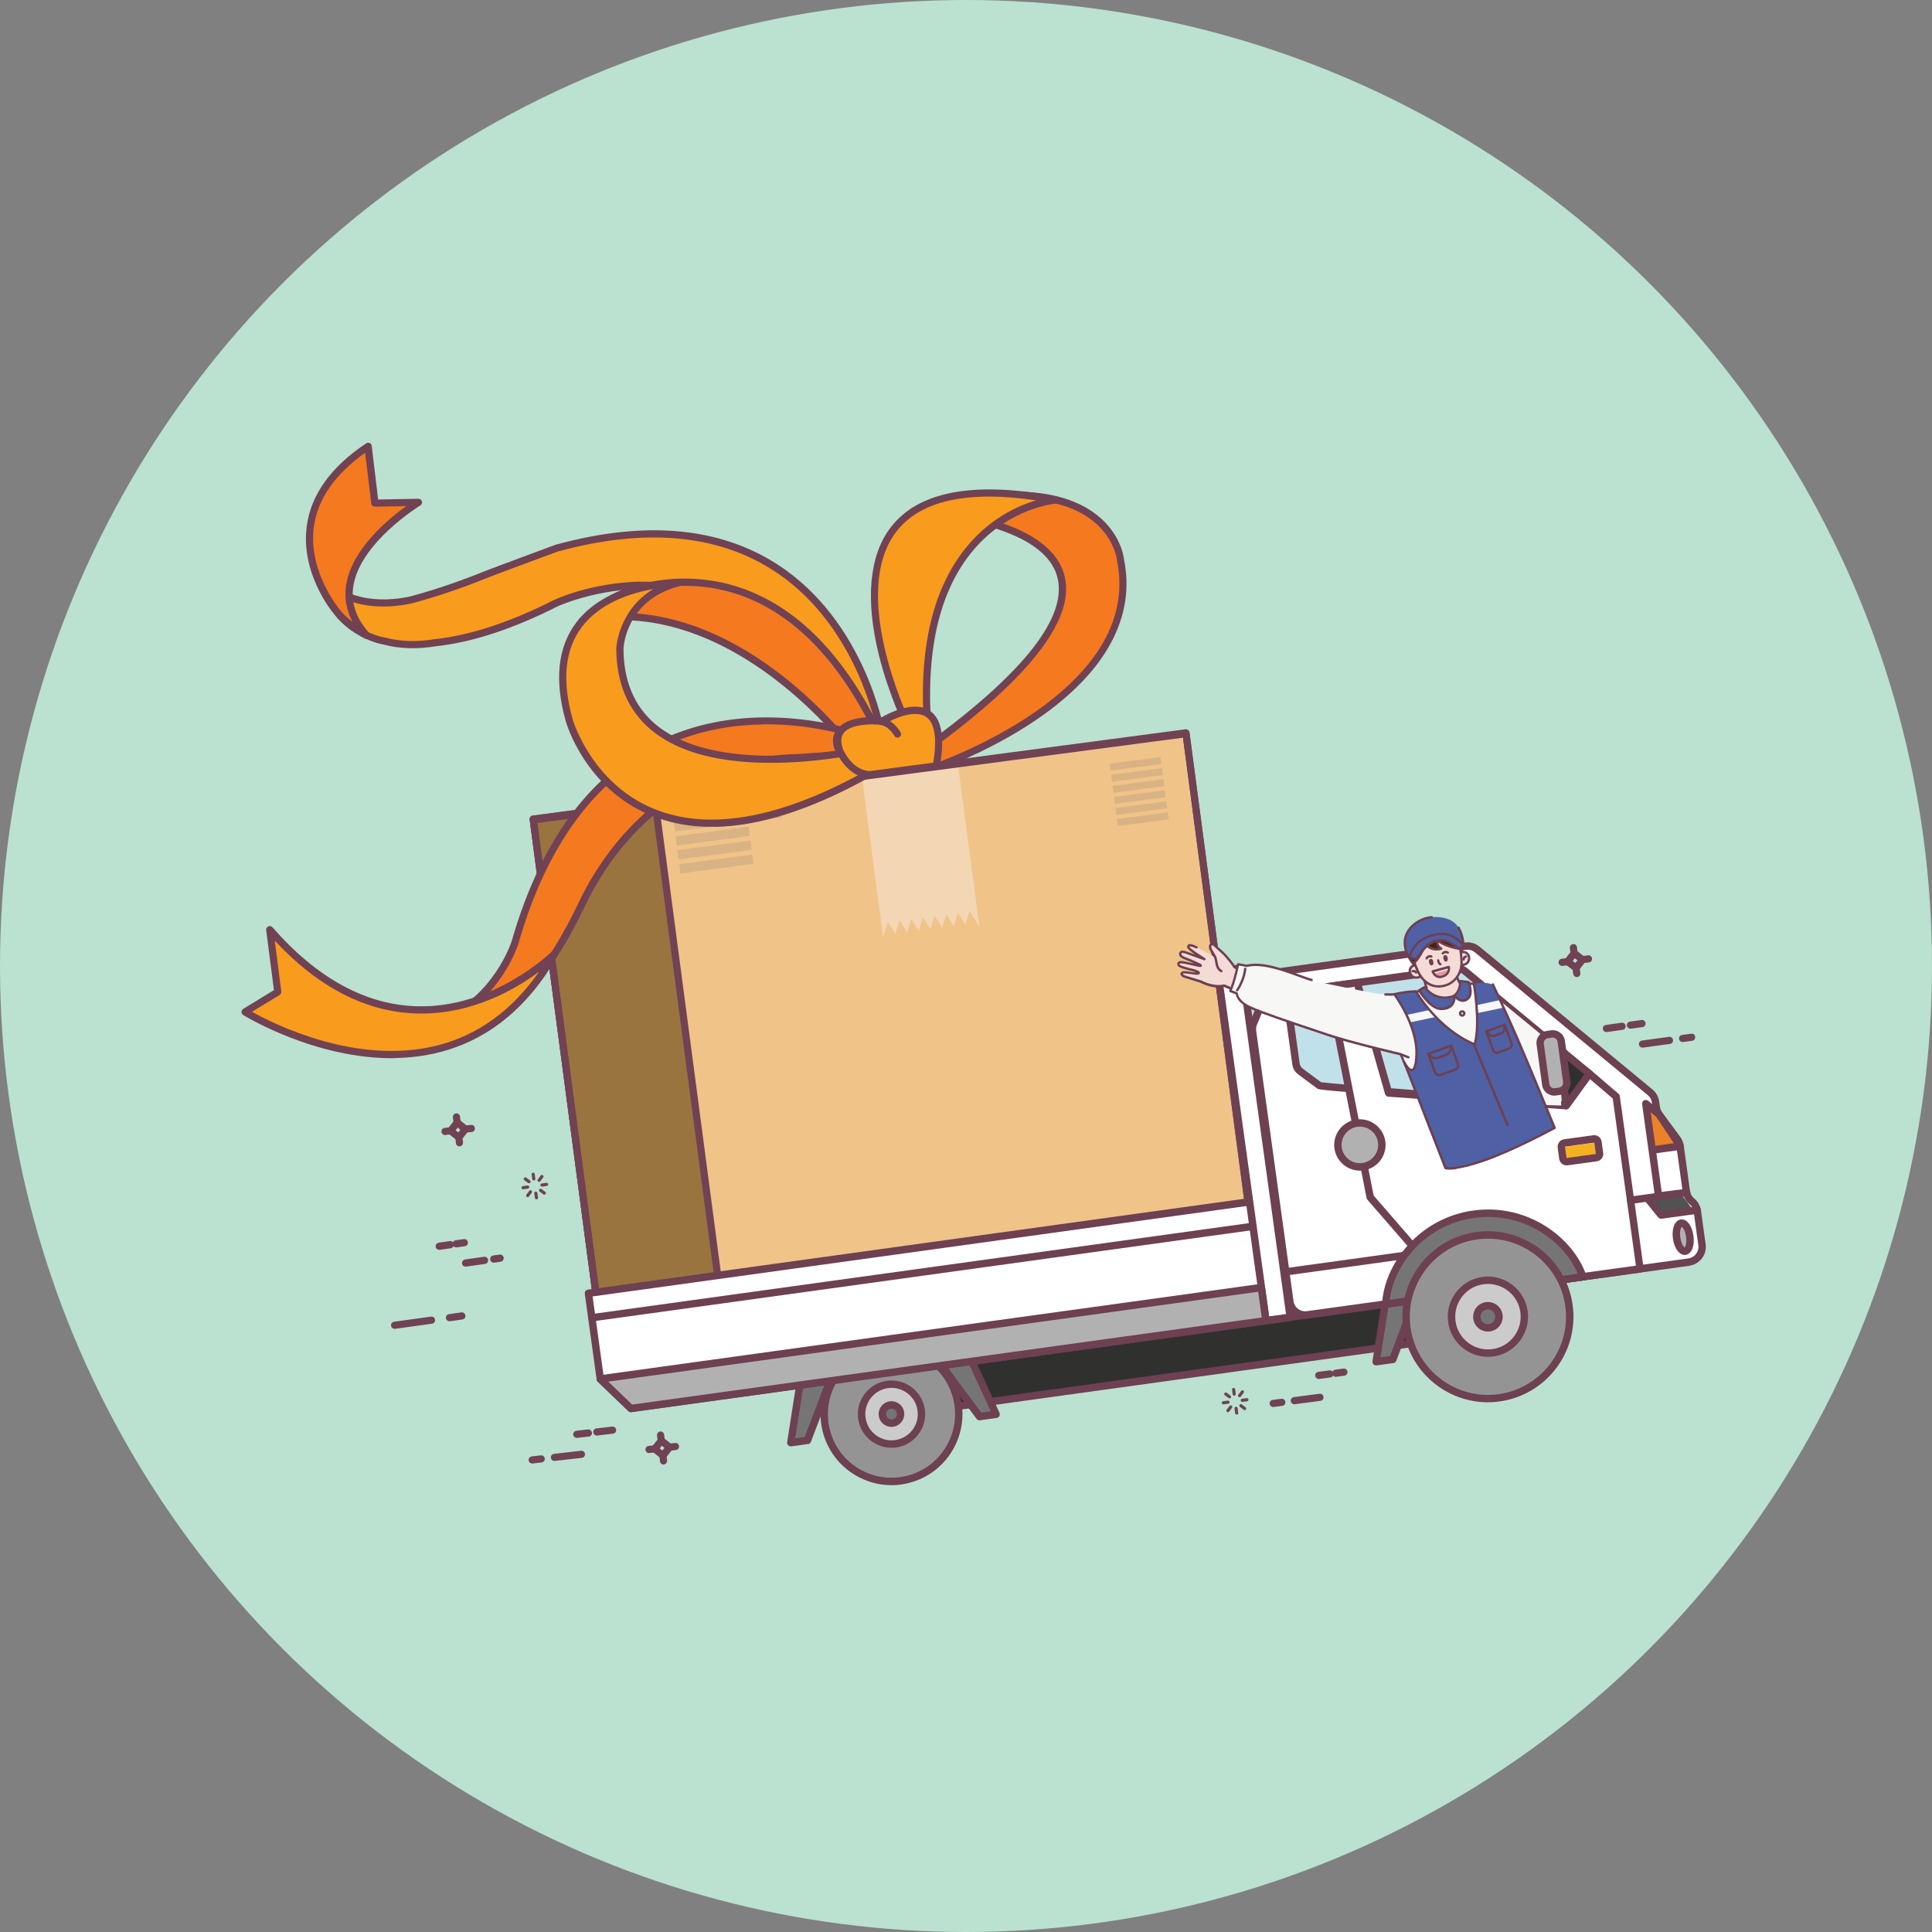 <svg width="48" height="48" viewBox="0 0 48 48" fill="none" xmlns="http://www.w3.org/2000/svg">
<rect x="0" y="0" width="48" height="48" fill="#808080" stroke="none"/>
<circle cx="24" cy="24" r="24" fill="#BBE1D0"/>
<path d="M13.838 13.619C13.838 13.619 12.346 14.169 12.128 14.256C11.635 14.457 10.96 14.706 10.236 14.9C9.761 15.011 8.583 15.163 7.85 14.22C7.85 14.22 7.877 14.323 7.946 14.481C8.03 14.677 8.171 14.953 8.384 15.214C8.471 15.33 8.621 15.495 8.853 15.644C8.859 15.648 8.864 15.651 8.87 15.655C8.881 15.662 8.89 15.668 8.901 15.673C8.966 15.713 9.035 15.751 9.107 15.784C9.205 15.829 9.314 15.871 9.434 15.905C9.476 15.914 9.518 15.923 9.561 15.932C9.911 16.025 10.325 16.052 10.818 15.971C11.6 15.887 12.584 15.608 13.807 14.991C13.807 14.991 18.52 12.761 21.191 18.257L21.877 18.173C21.877 18.173 20.81 11.712 13.839 13.619H13.838Z" fill="#F99B1D"/>
<path d="M21.191 18.344C21.157 18.344 21.124 18.326 21.11 18.293C20.509 17.056 19.753 16.116 18.863 15.501C18.154 15.011 17.358 14.724 16.498 14.65C15.024 14.521 13.856 15.064 13.845 15.069C12.74 15.628 11.726 15.96 10.831 16.056C10.365 16.132 9.931 16.12 9.541 16.016C9.498 16.007 9.456 15.998 9.414 15.989C9.296 15.955 9.186 15.915 9.079 15.866H9.073C9.001 15.831 8.93 15.793 8.855 15.748C8.845 15.742 8.834 15.735 8.823 15.728L8.805 15.717C8.56 15.559 8.402 15.385 8.313 15.267C8.092 14.998 7.946 14.71 7.865 14.516C7.794 14.354 7.765 14.247 7.763 14.242C7.752 14.2 7.772 14.158 7.81 14.138C7.848 14.12 7.894 14.129 7.921 14.164C8.625 15.067 9.761 14.919 10.216 14.812C10.96 14.612 11.648 14.352 12.096 14.171C12.305 14.088 13.651 13.59 13.805 13.534C13.807 13.534 13.814 13.531 13.816 13.531C16.017 12.928 17.862 13.091 19.303 14.015C21.491 15.418 21.961 18.128 21.966 18.155C21.97 18.179 21.964 18.204 21.95 18.223C21.935 18.242 21.913 18.255 21.89 18.257L21.204 18.34C21.204 18.34 21.199 18.34 21.195 18.34L21.191 18.344ZM15.93 14.454C16.115 14.45 16.305 14.456 16.503 14.474C17.398 14.55 18.223 14.846 18.96 15.354C19.863 15.976 20.631 16.92 21.24 18.159L21.768 18.094C21.667 17.615 21.099 15.379 19.201 14.164C17.806 13.271 16.009 13.115 13.863 13.701C13.711 13.757 12.364 14.255 12.159 14.336C11.708 14.519 11.013 14.781 10.256 14.984C9.828 15.084 8.85 15.216 8.097 14.603C8.179 14.768 8.293 14.966 8.449 15.156C8.533 15.265 8.674 15.423 8.899 15.568L8.914 15.577C8.924 15.584 8.933 15.59 8.943 15.595C9.008 15.635 9.071 15.67 9.133 15.697C9.135 15.697 9.139 15.699 9.14 15.701C9.242 15.748 9.347 15.786 9.454 15.817C9.49 15.826 9.53 15.835 9.574 15.842H9.579C9.944 15.94 10.356 15.953 10.799 15.88H10.804C11.679 15.786 12.673 15.459 13.761 14.908C13.807 14.886 14.696 14.472 15.926 14.45L15.93 14.454Z" fill="#704254"/>
<path d="M8.384 15.216C8.384 15.216 6.399 12.924 9.146 11.09L9.315 12.501L10.396 12.481C10.396 12.481 7.627 14.156 9.106 15.785C9.106 15.785 8.583 15.495 8.382 15.216H8.384Z" fill="#F4791F"/>
<path d="M9.11 15.874C9.095 15.874 9.079 15.87 9.064 15.863C9.043 15.85 8.525 15.562 8.313 15.27C8.251 15.197 7.462 14.246 7.622 13.067C7.727 12.289 8.224 11.597 9.097 11.015C9.122 10.999 9.155 10.995 9.184 11.008C9.213 11.02 9.231 11.048 9.235 11.078L9.395 12.41L10.396 12.392C10.436 12.392 10.472 12.417 10.483 12.456C10.494 12.494 10.478 12.535 10.443 12.557C10.429 12.566 8.935 13.482 8.776 14.578C8.718 14.983 8.85 15.369 9.173 15.725C9.202 15.758 9.204 15.807 9.177 15.841C9.16 15.863 9.135 15.874 9.108 15.876L9.11 15.874ZM9.075 11.245C8.322 11.781 7.892 12.399 7.798 13.089C7.645 14.208 8.442 15.146 8.449 15.155C8.449 15.157 8.453 15.159 8.455 15.161C8.525 15.259 8.642 15.362 8.759 15.449C8.607 15.164 8.553 14.863 8.598 14.549C8.671 14.052 8.988 13.539 9.543 13.023C9.748 12.833 9.946 12.679 10.095 12.573L9.315 12.588C9.269 12.588 9.229 12.555 9.224 12.51L9.072 11.245H9.075Z" fill="#704254"/>
<path d="M22.699 12.697C22.699 12.697 30.78 12.96 23.037 18.577L23.082 19.118C23.082 19.118 28.543 17.318 27.834 13.903C27.834 13.903 27.598 11.356 22.699 12.697Z" fill="#F4791F"/>
<path d="M23.086 19.205C23.067 19.205 23.049 19.2 23.035 19.191C23.011 19.176 22.997 19.151 22.995 19.124L22.95 18.583C22.948 18.552 22.96 18.521 22.986 18.503C25.462 16.707 26.562 15.292 26.257 14.296C25.831 12.902 22.73 12.786 22.697 12.784C22.654 12.784 22.617 12.75 22.612 12.706C22.607 12.663 22.634 12.621 22.677 12.61C24.729 12.048 26.235 12.084 27.15 12.719C27.828 13.189 27.917 13.819 27.924 13.889C28.22 15.321 27.478 16.696 25.776 17.863C24.504 18.737 23.125 19.196 23.111 19.2C23.102 19.204 23.093 19.204 23.084 19.204L23.086 19.205ZM23.131 18.619L23.164 18.995C23.508 18.87 24.631 18.436 25.68 17.714C26.411 17.211 26.963 16.671 27.32 16.108C27.763 15.412 27.906 14.675 27.75 13.92C27.75 13.916 27.75 13.913 27.75 13.911C27.75 13.906 27.683 13.301 27.046 12.862C26.096 12.207 24.546 12.351 23.254 12.65C24.203 12.754 26.079 13.1 26.431 14.245C26.76 15.315 25.651 16.787 23.135 18.619H23.131Z" fill="#704254"/>
<path d="M22.578 18.077C22.578 18.077 19.087 11.063 26.228 12.42C26.228 12.42 22.565 12.681 23.066 18.284L22.578 18.077Z" fill="#F99B1D"/>
<path d="M23.068 18.375C23.055 18.375 23.043 18.373 23.032 18.368L22.544 18.161C22.523 18.152 22.507 18.137 22.498 18.119C22.494 18.11 22.083 17.281 21.832 16.259C21.497 14.893 21.596 13.805 22.123 13.111C22.808 12.206 24.195 11.945 26.247 12.335C26.29 12.344 26.321 12.382 26.319 12.427C26.317 12.473 26.281 12.507 26.236 12.511C26.225 12.511 25.084 12.607 24.191 13.658C23.32 14.683 22.972 16.238 23.155 18.279C23.159 18.31 23.144 18.34 23.119 18.358C23.104 18.369 23.086 18.375 23.068 18.375ZM22.643 18.01L22.964 18.146C22.807 16.125 23.175 14.574 24.057 13.538C24.636 12.857 25.303 12.56 25.742 12.431C24.02 12.177 22.852 12.442 22.262 13.218C21.127 14.717 22.485 17.684 22.642 18.012L22.643 18.01Z" fill="#704254"/>
<path d="M15.286 14.827C15.286 14.827 19.216 12.833 21.81 18.2L21.199 18.67C21.199 18.67 18.221 14.642 14.477 15.415L15.286 14.829V14.827Z" fill="#F4791F"/>
<path d="M21.201 18.757C21.201 18.757 21.192 18.757 21.186 18.757C21.163 18.753 21.141 18.741 21.126 18.723C21.119 18.712 20.373 17.712 19.183 16.821C18.093 16.003 16.393 15.11 14.493 15.502C14.451 15.511 14.409 15.489 14.393 15.451C14.377 15.413 14.388 15.368 14.422 15.342L15.231 14.756C15.231 14.756 15.239 14.751 15.244 14.749C15.302 14.72 16.696 14.029 18.39 14.6C19.8 15.076 20.977 16.273 21.89 18.162C21.908 18.2 21.897 18.245 21.865 18.271L21.253 18.741C21.239 18.752 21.219 18.759 21.201 18.759V18.757ZM15.342 15.228C16.638 15.204 17.989 15.698 19.296 16.68C20.319 17.449 21.019 18.296 21.215 18.543L21.7 18.173C20.814 16.369 19.684 15.225 18.338 14.769C16.768 14.239 15.431 14.856 15.331 14.903L14.834 15.264C15.003 15.244 15.172 15.232 15.34 15.228H15.342Z" fill="#704254"/>
<path d="M21.295 19.321C21.295 19.321 19.865 17.804 21.932 17.911C21.932 17.911 23.702 16.804 23.245 19.11L21.295 19.321Z" fill="#F99B1D"/>
<path d="M21.297 19.41C21.271 19.41 21.248 19.401 21.23 19.383C21.202 19.354 20.551 18.655 20.767 18.189C20.896 17.913 21.268 17.791 21.906 17.82C22.044 17.741 22.701 17.381 23.108 17.663C23.407 17.869 23.483 18.363 23.331 19.128C23.323 19.167 23.291 19.196 23.253 19.199L21.302 19.41C21.302 19.41 21.297 19.41 21.295 19.41H21.297ZM21.678 17.994C21.266 18.002 21.01 18.093 20.93 18.263C20.8 18.544 21.152 19.027 21.331 19.228L23.171 19.03C23.291 18.386 23.235 17.965 23.009 17.811C22.719 17.61 22.168 17.871 21.981 17.989C21.964 17.998 21.948 18.004 21.928 18.002C21.839 17.996 21.756 17.996 21.68 17.996L21.678 17.994Z" fill="#704254"/>
<path d="M21.73 17.907C21.73 17.907 22.076 17.867 22.298 18.237L21.73 17.907Z" fill="white"/>
<path d="M22.302 18.327C22.271 18.327 22.24 18.313 22.224 18.284C22.033 17.966 21.745 17.995 21.741 17.995C21.692 18 21.648 17.966 21.641 17.917C21.636 17.868 21.67 17.825 21.719 17.817C21.735 17.815 22.126 17.776 22.374 18.191C22.4 18.233 22.385 18.287 22.343 18.313C22.329 18.322 22.314 18.325 22.3 18.325L22.302 18.327Z" fill="#704254"/>
<path d="M29.467 18.209L13.25 20.353L14.812 32.167L31.029 30.023L29.467 18.209Z" fill="#F0C388"/>
<path d="M14.812 32.255C14.793 32.255 14.773 32.249 14.756 32.237C14.738 32.222 14.726 32.2 14.722 32.177L13.16 20.363C13.152 20.314 13.187 20.269 13.236 20.264L29.453 18.119C29.476 18.116 29.5 18.123 29.518 18.137C29.536 18.152 29.549 18.174 29.552 18.197L31.115 30.011C31.122 30.059 31.087 30.105 31.038 30.11L14.822 32.255C14.822 32.255 14.814 32.255 14.811 32.255H14.812ZM13.348 20.429L14.887 32.066L30.928 29.945L29.389 18.308L13.348 20.429Z" fill="#704254"/>
<path d="M16.277 19.952L13.248 20.352L14.809 32.166L17.838 31.766L16.277 19.952Z" fill="#9A743F"/>
<path d="M14.812 32.254C14.793 32.254 14.773 32.248 14.756 32.236C14.738 32.221 14.726 32.2 14.722 32.176L13.16 20.363C13.152 20.314 13.187 20.268 13.236 20.263L16.266 19.862C16.289 19.858 16.313 19.865 16.331 19.88C16.349 19.894 16.362 19.916 16.366 19.94L17.928 31.753C17.935 31.802 17.901 31.848 17.852 31.853L14.822 32.254C14.822 32.254 14.814 32.254 14.811 32.254H14.812ZM13.348 20.428L14.887 32.065L17.739 31.688L16.201 20.05L13.348 20.428Z" fill="#704254"/>
<path d="M22.061 22.907L22.248 23.202L22.351 22.869L22.536 23.164L22.64 22.829L22.827 23.126L22.93 22.791L23.117 23.088L23.22 22.752L23.407 23.05L23.511 22.714L23.698 23.01L23.801 22.676L23.986 22.972L24.089 22.638L24.325 23.012L24.332 23.01L23.794 18.937L21.408 19.253L21.941 23.291L22.061 22.907Z" fill="#F3D6B4"/>
<path d="M14.815 32.274C14.794 32.274 14.775 32.269 14.758 32.256C14.74 32.241 14.727 32.219 14.724 32.196L13.162 20.383C13.154 20.334 13.189 20.288 13.238 20.283L29.455 18.138C29.478 18.134 29.502 18.142 29.52 18.156C29.538 18.171 29.551 18.193 29.555 18.216L31.117 30.029C31.124 30.078 31.089 30.124 31.04 30.129L14.824 32.274C14.824 32.274 14.816 32.274 14.813 32.274H14.815ZM13.35 20.448L14.889 32.085L30.93 29.964L29.391 18.327L13.35 20.448Z" fill="#704254"/>
<g opacity="0.3">
<path d="M18.598 20.537L16.785 20.777L16.816 21.007L18.629 20.767L18.598 20.537Z" fill="#A38E7A"/>
<path d="M18.643 20.884L16.83 21.124L16.86 21.354L18.674 21.114L18.643 20.884Z" fill="#A38E7A"/>
<path d="M18.69 21.231L16.877 21.471L16.907 21.701L18.721 21.461L18.69 21.231Z" fill="#A38E7A"/>
<path d="M19.397 20.078L16.738 20.429L16.769 20.659L19.427 20.308L19.397 20.078Z" fill="#A38E7A"/>
</g>
<g opacity="0.3">
<path d="M28.829 18.807L27.568 18.974L27.591 19.148L28.852 18.981L28.829 18.807Z" fill="#A38E7A"/>
<path d="M28.904 19.357L27.644 19.523L27.667 19.698L28.927 19.531L28.904 19.357Z" fill="#A38E7A"/>
<path d="M29.013 20.182L27.752 20.349L27.776 20.524L29.036 20.357L29.013 20.182Z" fill="#A38E7A"/>
<path d="M28.867 19.083L27.606 19.249L27.629 19.424L28.89 19.257L28.867 19.083Z" fill="#A38E7A"/>
<path d="M28.94 19.632L27.679 19.799L27.702 19.974L28.963 19.807L28.94 19.632Z" fill="#A38E7A"/>
<path d="M28.976 19.907L27.715 20.073L27.738 20.248L28.999 20.081L28.976 19.907Z" fill="#A38E7A"/>
</g>
<path d="M39.911 25.641C39.865 25.641 39.827 25.61 39.822 25.564C39.815 25.515 39.849 25.47 39.898 25.465L40.288 25.41C40.337 25.403 40.382 25.437 40.388 25.486C40.393 25.535 40.361 25.581 40.312 25.586L39.922 25.641C39.922 25.641 39.914 25.641 39.911 25.641Z" fill="#704254"/>
<path d="M40.509 25.558C40.466 25.558 40.426 25.527 40.42 25.482C40.413 25.433 40.448 25.387 40.497 25.382L40.783 25.342C40.832 25.334 40.878 25.369 40.883 25.418C40.89 25.467 40.856 25.512 40.807 25.518L40.52 25.558C40.52 25.558 40.513 25.558 40.509 25.558Z" fill="#704254"/>
<path d="M40.809 26.028C40.763 26.028 40.725 25.997 40.72 25.952C40.712 25.903 40.747 25.858 40.796 25.852L41.465 25.76C41.514 25.753 41.56 25.787 41.565 25.836C41.572 25.885 41.538 25.93 41.489 25.936L40.819 26.028C40.819 26.028 40.812 26.028 40.809 26.028Z" fill="#704254"/>
<path d="M41.805 25.889C41.761 25.889 41.721 25.858 41.716 25.813C41.709 25.764 41.743 25.718 41.792 25.713L42.017 25.682C42.066 25.675 42.111 25.709 42.117 25.758C42.124 25.807 42.09 25.853 42.041 25.858L41.816 25.889C41.816 25.889 41.808 25.889 41.805 25.889Z" fill="#704254"/>
<path d="M13.301 29.283C13.305 29.305 13.288 29.325 13.268 29.328C13.246 29.332 13.226 29.317 13.223 29.295L13.207 29.181C13.203 29.159 13.219 29.139 13.239 29.136C13.261 29.132 13.281 29.148 13.285 29.168L13.301 29.283Z" fill="#704254"/>
<path d="M13.368 29.752C13.372 29.774 13.356 29.794 13.336 29.798C13.314 29.801 13.294 29.785 13.29 29.765L13.274 29.651C13.27 29.629 13.287 29.609 13.307 29.605C13.328 29.602 13.348 29.618 13.352 29.638L13.368 29.752Z" fill="#704254"/>
<path d="M13.103 29.453C13.125 29.45 13.145 29.466 13.148 29.486C13.152 29.508 13.136 29.528 13.116 29.531L13.001 29.548C12.98 29.551 12.96 29.535 12.956 29.515C12.952 29.493 12.969 29.473 12.989 29.47L13.103 29.453Z" fill="#704254"/>
<path d="M13.573 29.387C13.595 29.383 13.615 29.399 13.619 29.419C13.622 29.441 13.606 29.461 13.586 29.465L13.472 29.481C13.45 29.485 13.43 29.468 13.426 29.448C13.423 29.426 13.439 29.407 13.459 29.403L13.573 29.387Z" fill="#704254"/>
<path d="M13.167 29.327C13.185 29.34 13.188 29.366 13.174 29.382C13.161 29.4 13.136 29.404 13.12 29.389L13.027 29.32C13.009 29.308 13.005 29.282 13.02 29.266C13.032 29.248 13.058 29.244 13.074 29.259L13.167 29.327Z" fill="#704254"/>
<path d="M13.546 29.611C13.564 29.624 13.568 29.649 13.553 29.665C13.541 29.683 13.515 29.687 13.499 29.673L13.406 29.604C13.388 29.591 13.385 29.566 13.399 29.549C13.412 29.531 13.437 29.527 13.454 29.542L13.546 29.611Z" fill="#704254"/>
<path d="M13.149 29.587C13.161 29.569 13.187 29.565 13.203 29.579C13.221 29.592 13.225 29.618 13.21 29.634L13.141 29.727C13.129 29.745 13.103 29.748 13.087 29.734C13.069 29.721 13.065 29.696 13.08 29.679L13.149 29.587Z" fill="#704254"/>
<path d="M13.432 29.207C13.445 29.189 13.47 29.185 13.486 29.2C13.505 29.213 13.508 29.238 13.494 29.254L13.425 29.347C13.412 29.365 13.386 29.369 13.37 29.354C13.352 29.341 13.348 29.316 13.363 29.3L13.432 29.207Z" fill="#704254"/>
<path d="M39.159 24.14C39.139 24.14 39.119 24.134 39.103 24.121L38.894 23.962C38.856 23.931 38.847 23.877 38.878 23.837L39.038 23.628C39.052 23.61 39.074 23.597 39.097 23.593C39.121 23.59 39.145 23.597 39.163 23.612L39.371 23.771C39.41 23.802 39.419 23.857 39.388 23.896L39.228 24.105C39.214 24.123 39.192 24.136 39.168 24.14C39.165 24.14 39.161 24.14 39.159 24.14ZM39.074 23.875L39.141 23.925L39.192 23.858L39.125 23.808L39.074 23.875Z" fill="#704254"/>
<path d="M39.114 23.789C39.069 23.789 39.031 23.757 39.023 23.711L39.003 23.555C38.996 23.506 39.031 23.461 39.08 23.456C39.129 23.448 39.174 23.483 39.179 23.532L39.199 23.688C39.207 23.737 39.172 23.782 39.123 23.788C39.12 23.788 39.116 23.788 39.112 23.788L39.114 23.789Z" fill="#704254"/>
<path d="M39.303 23.934C39.257 23.934 39.219 23.901 39.212 23.856C39.205 23.807 39.239 23.762 39.288 23.756L39.453 23.735C39.502 23.727 39.548 23.762 39.553 23.811C39.56 23.86 39.526 23.905 39.477 23.911L39.312 23.932C39.312 23.932 39.304 23.932 39.301 23.932L39.303 23.934Z" fill="#704254"/>
<path d="M39.177 24.276C39.132 24.276 39.094 24.244 39.087 24.198L39.065 24.037C39.058 23.988 39.092 23.942 39.141 23.937C39.19 23.93 39.236 23.964 39.241 24.013L39.263 24.175C39.27 24.224 39.236 24.269 39.187 24.274C39.183 24.274 39.179 24.274 39.176 24.274L39.177 24.276Z" fill="#704254"/>
<path d="M38.813 23.998C38.767 23.998 38.729 23.966 38.722 23.921C38.715 23.872 38.749 23.826 38.798 23.821L38.954 23.801C39.003 23.794 39.049 23.828 39.054 23.877C39.061 23.926 39.027 23.971 38.978 23.977L38.822 23.997C38.822 23.997 38.815 23.997 38.811 23.997L38.813 23.998Z" fill="#704254"/>
<path d="M10.913 31.052C10.87 31.052 10.83 31.021 10.824 30.975C10.817 30.926 10.851 30.881 10.9 30.874L11.174 30.834C11.223 30.826 11.269 30.861 11.276 30.91C11.283 30.959 11.249 31.004 11.2 31.012L10.926 31.052C10.926 31.052 10.919 31.052 10.915 31.052H10.913Z" fill="#704254"/>
<path d="M11.334 30.991C11.29 30.991 11.251 30.961 11.245 30.915C11.238 30.866 11.272 30.821 11.321 30.814L11.523 30.785C11.572 30.777 11.617 30.812 11.624 30.861C11.632 30.91 11.597 30.955 11.548 30.962L11.347 30.991C11.347 30.991 11.339 30.991 11.336 30.991H11.334Z" fill="#704254"/>
<path d="M11.568 31.469C11.525 31.469 11.485 31.438 11.479 31.393C11.472 31.344 11.507 31.299 11.556 31.291L12.026 31.224C12.075 31.217 12.12 31.252 12.127 31.301C12.134 31.349 12.1 31.395 12.051 31.402L11.581 31.469C11.581 31.469 11.574 31.469 11.57 31.469H11.568Z" fill="#704254"/>
<path d="M12.267 31.37C12.224 31.37 12.184 31.339 12.178 31.294C12.171 31.245 12.205 31.199 12.254 31.192L12.412 31.17C12.461 31.163 12.507 31.198 12.514 31.247C12.521 31.296 12.487 31.341 12.438 31.348L12.28 31.37C12.28 31.37 12.273 31.37 12.269 31.37H12.267Z" fill="#704254"/>
<path d="M32.767 34.261C32.722 34.261 32.684 34.229 32.677 34.183C32.669 34.134 32.704 34.089 32.753 34.084L33.029 34.047C33.078 34.04 33.123 34.075 33.129 34.124C33.136 34.172 33.101 34.218 33.052 34.223L32.776 34.26C32.776 34.26 32.769 34.26 32.766 34.26L32.767 34.261Z" fill="#704254"/>
<path d="M33.19 34.208C33.145 34.208 33.107 34.175 33.1 34.129C33.092 34.081 33.127 34.035 33.176 34.03L33.377 34.002C33.426 33.995 33.471 34.03 33.477 34.079C33.484 34.128 33.45 34.173 33.401 34.178L33.199 34.206C33.199 34.206 33.192 34.206 33.188 34.206L33.19 34.208Z" fill="#704254"/>
<path d="M32.16 34.889C32.114 34.889 32.076 34.856 32.069 34.811C32.062 34.762 32.096 34.717 32.145 34.711L32.782 34.628C32.831 34.62 32.876 34.655 32.882 34.704C32.889 34.753 32.855 34.798 32.806 34.804L32.169 34.887C32.169 34.887 32.161 34.887 32.158 34.887L32.16 34.889Z" fill="#704254"/>
<path d="M31.635 34.958C31.59 34.958 31.552 34.925 31.544 34.88C31.537 34.831 31.572 34.785 31.621 34.78L31.835 34.752C31.884 34.747 31.929 34.78 31.934 34.829C31.942 34.878 31.907 34.923 31.858 34.928L31.644 34.956C31.644 34.956 31.637 34.956 31.633 34.956L31.635 34.958Z" fill="#704254"/>
<path d="M30.702 34.631C30.706 34.653 30.69 34.673 30.668 34.675C30.646 34.678 30.626 34.662 30.624 34.64L30.61 34.526C30.606 34.504 30.623 34.484 30.644 34.482C30.666 34.479 30.686 34.495 30.688 34.517L30.702 34.631Z" fill="#704254"/>
<path d="M30.764 35.101C30.768 35.123 30.751 35.143 30.73 35.145C30.708 35.149 30.688 35.132 30.686 35.111L30.671 34.996C30.668 34.974 30.684 34.955 30.706 34.953C30.728 34.949 30.748 34.965 30.749 34.987L30.764 35.101Z" fill="#704254"/>
<path d="M30.505 34.798C30.526 34.795 30.547 34.811 30.548 34.833C30.552 34.855 30.536 34.875 30.514 34.876L30.399 34.891C30.378 34.895 30.358 34.878 30.356 34.856C30.352 34.835 30.369 34.815 30.39 34.813L30.505 34.798Z" fill="#704254"/>
<path d="M30.974 34.737C30.996 34.733 31.016 34.749 31.018 34.771C31.022 34.793 31.005 34.813 30.984 34.815L30.869 34.829C30.848 34.833 30.828 34.816 30.826 34.795C30.822 34.773 30.838 34.753 30.86 34.751L30.974 34.737Z" fill="#704254"/>
<path d="M30.57 34.673C30.587 34.686 30.59 34.711 30.577 34.728C30.565 34.744 30.539 34.748 30.523 34.735L30.43 34.664C30.414 34.651 30.41 34.626 30.423 34.61C30.436 34.593 30.461 34.59 30.478 34.602L30.57 34.673Z" fill="#704254"/>
<path d="M30.946 34.964C30.964 34.976 30.966 35.002 30.953 35.018C30.94 35.036 30.915 35.038 30.898 35.025L30.806 34.955C30.79 34.942 30.786 34.916 30.799 34.9C30.811 34.882 30.837 34.88 30.853 34.893L30.946 34.964Z" fill="#704254"/>
<path d="M30.547 34.931C30.559 34.915 30.585 34.911 30.601 34.924C30.617 34.937 30.621 34.962 30.608 34.979L30.538 35.071C30.525 35.089 30.5 35.091 30.483 35.078C30.467 35.066 30.463 35.04 30.476 35.024L30.547 34.931Z" fill="#704254"/>
<path d="M30.837 34.556C30.849 34.539 30.875 34.536 30.891 34.548C30.909 34.561 30.911 34.587 30.898 34.605L30.828 34.697C30.815 34.714 30.79 34.717 30.773 34.704C30.755 34.692 30.753 34.666 30.766 34.65L30.837 34.557V34.556Z" fill="#704254"/>
<path d="M16.473 36.251C16.453 36.251 16.433 36.244 16.416 36.231L16.212 36.068C16.173 36.037 16.166 35.981 16.197 35.943L16.36 35.738C16.375 35.719 16.397 35.707 16.42 35.705C16.444 35.701 16.467 35.709 16.485 35.723L16.691 35.886C16.729 35.917 16.736 35.974 16.705 36.012L16.542 36.217C16.527 36.235 16.505 36.248 16.482 36.249C16.478 36.249 16.476 36.249 16.473 36.249V36.251ZM16.391 35.984L16.456 36.037L16.509 35.972L16.444 35.919L16.391 35.984Z" fill="#704254"/>
<path d="M16.433 35.899C16.387 35.899 16.347 35.866 16.342 35.819L16.324 35.663C16.318 35.614 16.353 35.571 16.402 35.565C16.451 35.56 16.494 35.594 16.5 35.643L16.518 35.799C16.523 35.848 16.489 35.892 16.44 35.897C16.436 35.897 16.434 35.897 16.431 35.897L16.433 35.899Z" fill="#704254"/>
<path d="M16.62 36.046C16.574 36.046 16.534 36.014 16.529 35.966C16.523 35.917 16.558 35.874 16.607 35.868L16.772 35.85C16.821 35.845 16.864 35.879 16.87 35.928C16.875 35.977 16.841 36.021 16.792 36.026L16.627 36.044C16.627 36.044 16.621 36.044 16.618 36.044L16.62 36.046Z" fill="#704254"/>
<path d="M16.487 36.386C16.442 36.386 16.402 36.353 16.397 36.306L16.378 36.144C16.373 36.095 16.407 36.052 16.456 36.046C16.506 36.041 16.549 36.075 16.555 36.124L16.573 36.286C16.578 36.335 16.544 36.378 16.495 36.384C16.491 36.384 16.489 36.384 16.485 36.384L16.487 36.386Z" fill="#704254"/>
<path d="M16.128 36.102C16.082 36.102 16.043 36.069 16.037 36.022C16.032 35.973 16.066 35.929 16.115 35.924L16.271 35.906C16.32 35.9 16.364 35.935 16.369 35.984C16.375 36.033 16.34 36.076 16.291 36.082L16.135 36.1C16.135 36.1 16.13 36.1 16.126 36.1L16.128 36.102Z" fill="#704254"/>
<path d="M14.831 35.667C14.785 35.667 14.745 35.634 14.74 35.587C14.734 35.538 14.769 35.494 14.818 35.489L15.21 35.443C15.259 35.438 15.302 35.472 15.308 35.522C15.313 35.57 15.279 35.614 15.23 35.619L14.838 35.665C14.838 35.665 14.832 35.665 14.829 35.665L14.831 35.667Z" fill="#704254"/>
<path d="M14.334 35.725C14.288 35.725 14.248 35.692 14.243 35.645C14.237 35.596 14.272 35.553 14.321 35.547L14.609 35.514C14.658 35.509 14.702 35.544 14.707 35.593C14.713 35.642 14.678 35.685 14.629 35.691L14.341 35.723C14.341 35.723 14.335 35.723 14.332 35.723L14.334 35.725Z" fill="#704254"/>
<path d="M13.778 36.298C13.732 36.298 13.693 36.265 13.687 36.218C13.682 36.169 13.716 36.126 13.765 36.12L14.436 36.044C14.485 36.039 14.529 36.073 14.534 36.122C14.54 36.171 14.505 36.215 14.456 36.22L13.785 36.296C13.785 36.296 13.78 36.296 13.776 36.296L13.778 36.298Z" fill="#704254"/>
<path d="M13.225 36.361C13.179 36.361 13.139 36.329 13.134 36.282C13.128 36.233 13.163 36.189 13.212 36.184L13.437 36.158C13.486 36.153 13.529 36.187 13.535 36.236C13.54 36.285 13.506 36.329 13.457 36.334L13.232 36.36C13.232 36.36 13.226 36.36 13.223 36.36L13.225 36.361Z" fill="#704254"/>
<path d="M9.805 33.014C9.761 33.014 9.721 32.984 9.716 32.938C9.709 32.889 9.743 32.844 9.792 32.838L10.708 32.711C10.757 32.704 10.803 32.739 10.808 32.788C10.815 32.837 10.781 32.882 10.732 32.887L9.816 33.014C9.816 33.014 9.808 33.014 9.805 33.014Z" fill="#704254"/>
<path d="M11.169 32.826C11.124 32.826 11.085 32.795 11.08 32.75C11.073 32.701 11.107 32.655 11.156 32.65L11.463 32.606C11.512 32.599 11.557 32.634 11.563 32.683C11.57 32.732 11.536 32.777 11.486 32.782L11.18 32.826C11.18 32.826 11.173 32.826 11.169 32.826Z" fill="#704254"/>
<path d="M11.401 28.348C11.381 28.348 11.361 28.342 11.345 28.328L11.14 28.164C11.122 28.15 11.109 28.128 11.107 28.105C11.105 28.081 11.111 28.057 11.125 28.039L11.289 27.834C11.303 27.816 11.325 27.803 11.349 27.802C11.372 27.798 11.396 27.805 11.414 27.82L11.619 27.983C11.657 28.014 11.664 28.07 11.633 28.108L11.47 28.313C11.452 28.335 11.428 28.346 11.401 28.348ZM11.32 28.081L11.385 28.134L11.438 28.068L11.372 28.016L11.32 28.081Z" fill="#704254"/>
<path d="M11.361 27.995C11.316 27.995 11.276 27.963 11.271 27.916L11.252 27.76C11.247 27.711 11.281 27.667 11.331 27.662C11.38 27.656 11.423 27.691 11.428 27.74L11.447 27.896C11.452 27.945 11.418 27.988 11.369 27.994C11.365 27.994 11.363 27.994 11.36 27.994L11.361 27.995Z" fill="#704254"/>
<path d="M11.548 28.144C11.503 28.144 11.463 28.112 11.458 28.064C11.452 28.015 11.487 27.972 11.536 27.966L11.701 27.948C11.75 27.943 11.793 27.977 11.799 28.026C11.804 28.075 11.77 28.119 11.721 28.124L11.556 28.142C11.556 28.142 11.55 28.142 11.546 28.142L11.548 28.144Z" fill="#704254"/>
<path d="M11.418 28.482C11.372 28.482 11.332 28.45 11.327 28.402L11.309 28.241C11.303 28.192 11.338 28.148 11.387 28.143C11.436 28.137 11.479 28.172 11.485 28.221L11.503 28.382C11.508 28.431 11.474 28.475 11.425 28.48C11.421 28.48 11.419 28.48 11.416 28.48L11.418 28.482Z" fill="#704254"/>
<path d="M11.059 28.2C11.013 28.2 10.973 28.168 10.968 28.12C10.962 28.071 10.997 28.028 11.046 28.022L11.202 28.004C11.251 27.999 11.294 28.033 11.3 28.082C11.305 28.131 11.271 28.175 11.222 28.18L11.066 28.198C11.066 28.198 11.06 28.198 11.057 28.198L11.059 28.2Z" fill="#704254"/>
<path d="M20.892 18.139C19.133 17.702 14.568 17.236 12.795 23.417C12.795 23.417 12.349 24.834 10.995 25.357C10.995 25.357 12.06 25.767 13.546 24.027C13.998 23.45 14.437 22.505 14.437 22.505C15.023 21.262 16.58 18.872 19.882 18.822L20.9 18.749C20.7 18.442 20.793 18.244 20.892 18.141V18.139Z" fill="#F4791F"/>
<path d="M11.331 25.489C11.108 25.493 10.977 25.446 10.963 25.441C10.928 25.428 10.906 25.393 10.906 25.357C10.906 25.321 10.928 25.286 10.963 25.274C12.258 24.773 12.706 23.405 12.71 23.39C13.483 20.698 14.865 18.956 16.817 18.214C18.447 17.595 20.083 17.847 20.914 18.054C20.945 18.061 20.969 18.085 20.978 18.116C20.987 18.147 20.978 18.179 20.956 18.203C20.834 18.33 20.842 18.497 20.972 18.702C20.989 18.729 20.992 18.762 20.978 18.791C20.963 18.82 20.936 18.838 20.905 18.84L19.887 18.912H19.866C18.454 18.938 17.22 19.4 16.199 20.286C15.337 21.033 14.809 21.926 14.517 22.545C14.47 22.645 14.052 23.526 13.615 24.083C12.604 25.266 11.781 25.482 11.331 25.491V25.489ZM18.915 18C16.841 18.036 14.147 19.025 12.88 23.443C12.862 23.499 12.47 24.707 11.32 25.308C11.723 25.301 12.507 25.107 13.477 23.969C13.916 23.41 14.35 22.476 14.355 22.467C14.655 21.832 15.197 20.915 16.083 20.148C17.137 19.233 18.409 18.758 19.864 18.731H19.88L20.756 18.667C20.662 18.461 20.689 18.303 20.746 18.194C20.263 18.083 19.626 17.983 18.917 17.996L18.915 18Z" fill="#704254"/>
<path d="M13.773 23.704C13.773 23.704 10.284 27.199 6.7 23.1L6.9 24.646L6.089 25.142C6.089 25.142 11.142 28.306 13.773 23.704Z" fill="#F99B1D"/>
<path d="M9.825 26.29C7.836 26.324 6.062 25.23 6.042 25.217C6.016 25.201 6 25.172 6 25.141C6 25.11 6.016 25.081 6.044 25.065L6.806 24.599L6.613 23.109C6.608 23.071 6.63 23.033 6.666 23.016C6.702 23 6.744 23.009 6.769 23.038C7.869 24.297 9.07 24.956 10.336 25C12.263 25.065 13.698 23.653 13.713 23.639C13.744 23.608 13.794 23.604 13.831 23.631C13.867 23.659 13.876 23.708 13.854 23.746C13.118 25.032 12.123 25.841 10.899 26.148C10.541 26.237 10.182 26.279 9.828 26.286L9.825 26.29ZM6.263 25.139C6.787 25.433 8.856 26.478 10.853 25.977C11.87 25.722 12.722 25.105 13.394 24.141C12.811 24.575 11.704 25.226 10.331 25.179C9.086 25.137 7.909 24.53 6.826 23.37L6.989 24.633C6.992 24.667 6.976 24.702 6.947 24.72L6.263 25.137V25.139Z" fill="#704254"/>
<path d="M20.9 18.721C19.381 18.964 15.406 19.296 15.402 16.106C15.402 16.106 15.457 14.849 16.835 14.482C16.835 14.482 13.176 14.473 14.145 17.899C14.145 17.899 15.484 22.605 21.546 19.239C21.197 19.192 20.987 18.882 20.9 18.721Z" fill="#F99B1D"/>
<path d="M17.762 20.542C17.184 20.553 16.65 20.457 16.164 20.256C14.547 19.584 14.077 17.991 14.057 17.924C13.769 16.901 13.856 16.075 14.317 15.466C14.652 15.025 15.195 14.698 15.884 14.524C16.402 14.393 16.815 14.393 16.833 14.393C16.879 14.393 16.915 14.426 16.922 14.471C16.93 14.517 16.901 14.557 16.857 14.569C15.562 14.914 15.493 16.061 15.491 16.11C15.491 16.91 15.756 17.543 16.275 17.986C17.51 19.038 19.911 18.79 20.883 18.634C20.921 18.628 20.957 18.646 20.976 18.679C21.061 18.838 21.251 19.111 21.554 19.152C21.593 19.158 21.623 19.187 21.631 19.225C21.638 19.263 21.62 19.301 21.587 19.319C20.154 20.116 18.873 20.524 17.762 20.544V20.542ZM16.238 14.633C15.698 14.727 14.919 14.967 14.458 15.573C14.032 16.135 13.956 16.908 14.228 17.873C14.232 17.89 14.696 19.454 16.233 20.09C17.557 20.638 19.265 20.361 21.313 19.263C21.09 19.16 20.938 18.964 20.85 18.817C20.286 18.904 19.459 18.991 18.611 18.936C17.541 18.868 16.717 18.594 16.159 18.118C15.598 17.641 15.313 16.962 15.311 16.104C15.311 16.09 15.364 15.152 16.238 14.631V14.633Z" fill="#704254"/>
<path d="M37.147 32.025L21.971 34.123L22.116 35.171L37.292 33.073L37.147 32.025Z" fill="#30302F"/>
<path d="M37.307 33.161L22.13 35.261C22.079 35.268 22.034 35.231 22.026 35.182L21.881 34.134C21.874 34.083 21.91 34.038 21.959 34.03L37.136 31.931C37.187 31.924 37.233 31.96 37.24 32.009L37.385 33.058C37.392 33.109 37.356 33.154 37.307 33.161ZM22.197 35.065L37.191 32.991L37.071 32.125L22.077 34.199L22.197 35.065Z" fill="#6D4052"/>
<path d="M32.054 32.727L15.676 34.991L14.914 34.258L14.62 32.13L31.646 29.775L32.054 32.727Z" fill="white"/>
<path d="M32.067 32.818L15.689 35.084C15.661 35.088 15.632 35.079 15.612 35.059L14.85 34.326C14.836 34.311 14.825 34.293 14.823 34.271L14.529 32.143C14.522 32.092 14.558 32.047 14.607 32.04L31.633 29.684C31.684 29.677 31.73 29.713 31.737 29.762L32.145 32.715C32.152 32.765 32.116 32.811 32.067 32.818ZM15.707 34.895L31.949 32.649L31.566 29.881L14.723 32.21L15.001 34.215L15.707 34.895Z" fill="#6D4052"/>
<path d="M23.768 34.718C23.997 35.612 23.458 36.523 22.564 36.752C21.669 36.98 20.758 36.442 20.53 35.547C20.301 34.653 20.84 33.742 21.734 33.513C22.629 33.285 23.54 33.824 23.768 34.716V34.718Z" fill="#959495"/>
<path d="M22.387 36.882C21.994 36.936 21.598 36.856 21.252 36.651C20.847 36.412 20.559 36.027 20.441 35.572C20.199 34.63 20.769 33.667 21.711 33.425C22.652 33.184 23.616 33.754 23.857 34.696C24.098 35.637 23.529 36.601 22.587 36.842C22.52 36.858 22.455 36.873 22.387 36.882ZM21.934 33.569C21.874 33.576 21.816 33.589 21.756 33.603C20.912 33.819 20.402 34.683 20.619 35.526C20.724 35.935 20.981 36.278 21.344 36.494C21.707 36.708 22.132 36.769 22.542 36.664C23.385 36.448 23.895 35.585 23.679 34.741C23.478 33.957 22.718 33.46 21.934 33.569Z" fill="#6D4052"/>
<path d="M22.87 34.947C22.972 35.345 22.732 35.751 22.335 35.853C21.936 35.955 21.531 35.715 21.43 35.318C21.328 34.92 21.567 34.514 21.967 34.412C22.364 34.311 22.77 34.55 22.872 34.947H22.87Z" fill="#CCCBCB"/>
<path d="M22.262 35.962C22.076 35.988 21.889 35.95 21.724 35.853C21.531 35.739 21.395 35.558 21.339 35.342C21.283 35.126 21.315 34.901 21.43 34.709C21.544 34.516 21.725 34.38 21.941 34.324C22.388 34.209 22.845 34.48 22.959 34.926C23.015 35.142 22.983 35.367 22.868 35.559C22.754 35.752 22.573 35.888 22.357 35.944C22.326 35.951 22.293 35.959 22.262 35.962ZM22.061 34.487C22.038 34.491 22.012 34.494 21.988 34.502C21.82 34.545 21.678 34.652 21.589 34.801C21.5 34.952 21.475 35.126 21.519 35.294C21.562 35.463 21.669 35.605 21.818 35.694C21.968 35.783 22.143 35.808 22.311 35.764C22.48 35.721 22.622 35.614 22.711 35.465C22.799 35.316 22.825 35.14 22.781 34.971C22.698 34.647 22.384 34.444 22.061 34.487Z" fill="#6D4052"/>
<path d="M22.369 35.076C22.4 35.197 22.328 35.321 22.206 35.351C22.085 35.382 21.961 35.31 21.93 35.188C21.9 35.067 21.972 34.943 22.094 34.912C22.215 34.882 22.339 34.954 22.369 35.076Z" fill="#757575"/>
<path d="M22.192 35.447C22.121 35.456 22.048 35.444 21.986 35.406C21.914 35.362 21.861 35.293 21.84 35.212C21.796 35.041 21.899 34.867 22.068 34.823C22.239 34.78 22.413 34.883 22.456 35.052C22.478 35.133 22.465 35.221 22.422 35.293C22.378 35.366 22.309 35.418 22.228 35.44C22.215 35.444 22.204 35.446 22.192 35.447ZM22.13 34.999C22.13 34.999 22.119 34.999 22.115 35.003C22.045 35.021 22.001 35.093 22.019 35.166C22.028 35.201 22.05 35.23 22.081 35.248C22.112 35.266 22.148 35.271 22.183 35.262C22.217 35.253 22.246 35.231 22.264 35.201C22.282 35.17 22.288 35.133 22.279 35.099C22.262 35.032 22.197 34.99 22.13 34.999Z" fill="#6D4052"/>
<path d="M19.871 34.411L19.648 35.841L20.061 35.785L20.622 34.308L19.871 34.411Z" fill="#757575"/>
<path d="M20.074 35.876L19.66 35.934C19.631 35.937 19.602 35.928 19.582 35.907C19.562 35.886 19.553 35.856 19.557 35.828L19.78 34.399C19.785 34.359 19.818 34.328 19.858 34.322L20.609 34.219C20.642 34.215 20.675 34.228 20.695 34.254C20.715 34.279 20.72 34.313 20.709 34.344L20.147 35.821C20.134 35.852 20.107 35.876 20.072 35.879L20.074 35.876ZM19.758 35.734L19.994 35.702L20.48 34.42L19.951 34.493L19.756 35.732L19.758 35.734Z" fill="#6D4052"/>
<path d="M24.146 33.822L24.75 35.135L24.336 35.193L23.395 33.925L24.146 33.822Z" fill="#757575"/>
<path d="M24.762 35.228L24.349 35.286C24.316 35.292 24.282 35.277 24.262 35.25L23.32 33.982C23.3 33.956 23.297 33.922 23.309 33.891C23.322 33.86 23.349 33.84 23.382 33.835L24.133 33.731C24.173 33.726 24.213 33.748 24.229 33.784L24.831 35.099C24.844 35.127 24.842 35.157 24.828 35.183C24.813 35.208 24.788 35.226 24.759 35.23L24.762 35.228ZM24.378 35.096L24.614 35.063L24.091 33.922L23.561 33.994L24.378 35.094V35.096Z" fill="#6D4052"/>
<path d="M34.415 32.401L34.19 33.831L34.604 33.773L35.166 32.296L34.415 32.401Z" fill="#757575"/>
<path d="M34.616 33.865L34.202 33.923C34.173 33.927 34.144 33.917 34.124 33.896C34.104 33.876 34.095 33.845 34.099 33.818L34.322 32.388C34.328 32.348 34.36 32.317 34.4 32.312L35.151 32.208C35.184 32.205 35.217 32.217 35.236 32.243C35.257 32.268 35.262 32.303 35.251 32.334L34.689 33.81C34.676 33.841 34.649 33.865 34.616 33.868V33.865ZM34.3 33.723L34.536 33.691L35.022 32.41L34.493 32.482L34.298 33.722L34.3 33.723Z" fill="#6D4052"/>
<path d="M30.854 24.046L30.252 24.129L31.451 32.81L32.053 32.727L30.854 24.046Z" fill="white"/>
<path d="M32.067 32.817L31.467 32.901C31.416 32.908 31.37 32.872 31.363 32.823L30.162 24.143C30.155 24.092 30.191 24.047 30.24 24.04L30.841 23.956C30.891 23.949 30.937 23.985 30.944 24.034L32.145 32.714C32.152 32.765 32.116 32.81 32.067 32.817ZM31.532 32.705L31.951 32.647L30.775 24.148L30.356 24.206L31.532 32.705Z" fill="#6D4052"/>
<path d="M31.142 30.559L14.716 32.83C14.665 32.838 14.62 32.801 14.613 32.752C14.605 32.702 14.642 32.656 14.691 32.649L31.116 30.377C31.167 30.37 31.212 30.406 31.22 30.455C31.227 30.506 31.191 30.552 31.142 30.559Z" fill="#6D4052"/>
<path d="M31.338 31.987L14.914 34.259L15.676 34.992L31.452 32.811L31.338 31.987Z" fill="#B2B1B2"/>
<path d="M31.464 32.902L15.687 35.084C15.659 35.088 15.63 35.079 15.611 35.059L14.848 34.326C14.823 34.303 14.814 34.264 14.825 34.232C14.836 34.199 14.865 34.174 14.899 34.168L31.325 31.897C31.375 31.889 31.421 31.926 31.428 31.975L31.543 32.798C31.55 32.849 31.513 32.895 31.464 32.902ZM15.707 34.896L31.348 32.733L31.259 32.093L15.113 34.326L15.707 34.898V34.896Z" fill="#6D4052"/>
<path d="M31.577 24.366L31.142 25.424C31.116 25.486 31.107 25.555 31.116 25.622L32.045 32.344C32.074 32.553 32.267 32.698 32.475 32.669L41.959 31.357C42.168 31.328 42.313 31.136 42.284 30.927L42.168 30.091C42.155 29.996 42.106 29.909 42.032 29.847C41.957 29.786 41.908 29.701 41.895 29.604L41.739 28.474C41.73 28.41 41.707 28.351 41.669 28.3L41.217 27.686C41.179 27.636 41.155 27.576 41.146 27.512L41.128 27.38C41.115 27.285 41.066 27.198 40.994 27.139L36.697 23.59C36.616 23.523 36.508 23.492 36.401 23.506L31.875 24.132C31.74 24.15 31.626 24.239 31.575 24.364L31.577 24.366Z" fill="white"/>
<path d="M41.974 31.448L32.49 32.76C32.232 32.796 31.993 32.614 31.956 32.355L31.027 25.633C31.017 25.549 31.027 25.466 31.058 25.388L31.494 24.33C31.557 24.176 31.701 24.065 31.866 24.041L36.393 23.416C36.523 23.397 36.657 23.436 36.759 23.519L41.056 27.068C41.148 27.144 41.206 27.249 41.222 27.367L41.241 27.5C41.248 27.547 41.266 27.592 41.293 27.632L41.745 28.245C41.792 28.309 41.821 28.383 41.832 28.461L41.988 29.592C41.999 29.664 42.035 29.73 42.092 29.775C42.184 29.851 42.244 29.958 42.26 30.076L42.376 30.913C42.413 31.17 42.231 31.41 41.972 31.446L41.974 31.448ZM31.891 24.225C31.79 24.239 31.703 24.306 31.664 24.401L31.229 25.459C31.209 25.506 31.203 25.558 31.209 25.607L32.138 32.33C32.16 32.487 32.307 32.598 32.465 32.576L41.948 31.265C42.106 31.243 42.217 31.096 42.195 30.938L42.079 30.102C42.068 30.029 42.032 29.964 41.975 29.918C41.883 29.842 41.823 29.735 41.807 29.617L41.651 28.487C41.643 28.44 41.625 28.394 41.598 28.354L41.146 27.741C41.099 27.677 41.07 27.603 41.059 27.525L41.041 27.393C41.032 27.32 40.996 27.255 40.94 27.209L36.643 23.66C36.581 23.61 36.5 23.586 36.42 23.597L31.893 24.223L31.891 24.225Z" fill="#6D4052"/>
<path d="M32.227 24.62L36.191 24.072C36.267 24.061 36.345 24.083 36.405 24.134L39.706 26.862L39.036 27.394C38.978 27.439 38.906 27.461 38.831 27.452C38.831 27.452 32.842 27.017 32.784 26.975L32.307 26.621C32.247 26.578 32.207 26.51 32.198 26.436L31.989 24.934C31.967 24.783 32.074 24.643 32.225 24.622L32.227 24.62Z" fill="#C0E1E9"/>
<path d="M38.916 27.541C38.886 27.545 38.855 27.547 38.822 27.541C38.811 27.541 37.311 27.432 35.823 27.318C32.787 27.088 32.762 27.07 32.729 27.046L32.252 26.692C32.172 26.634 32.12 26.543 32.107 26.445L31.898 24.943C31.871 24.742 32.011 24.555 32.212 24.527L36.177 23.98C36.278 23.965 36.383 23.996 36.462 24.061L39.762 26.79C39.784 26.808 39.796 26.834 39.795 26.863C39.795 26.89 39.782 26.917 39.76 26.933L39.091 27.465C39.038 27.507 38.976 27.532 38.913 27.541H38.916ZM32.826 26.888C33.105 26.933 36.55 27.193 38.84 27.36C38.893 27.365 38.942 27.352 38.98 27.322L39.56 26.861L36.347 24.205C36.307 24.172 36.255 24.157 36.204 24.165L32.239 24.713C32.138 24.727 32.069 24.82 32.082 24.921L32.29 26.424C32.298 26.473 32.323 26.518 32.363 26.547L32.826 26.89V26.888Z" fill="#6D4052"/>
<path d="M40.994 29.844L41.222 30.254L42.117 30.131L41.781 29.686L40.994 29.844Z" fill="#525252"/>
<path d="M38.909 27.47L34.5 27.154L33.718 24.416L33.012 24.514L34.041 29.747L36.138 32.162L40.747 31.525L40.155 27.245L39.488 26.675L38.909 27.47Z" fill="white"/>
<path d="M40.76 31.616L36.149 32.252C36.118 32.256 36.088 32.245 36.068 32.222L33.972 29.805C33.961 29.792 33.954 29.778 33.952 29.763L32.922 24.53C32.916 24.505 32.922 24.48 32.936 24.46C32.95 24.44 32.974 24.425 32.998 24.422L33.705 24.324C33.751 24.318 33.794 24.346 33.807 24.389L34.571 27.067L38.865 27.374L39.413 26.621C39.428 26.601 39.45 26.586 39.475 26.584C39.5 26.581 39.526 26.588 39.546 26.606L40.214 27.176C40.23 27.19 40.242 27.21 40.244 27.234L40.836 31.514C40.843 31.565 40.807 31.61 40.758 31.617L40.76 31.616ZM36.175 32.064L40.644 31.445L40.068 27.292L39.502 26.809L38.983 27.524C38.965 27.55 38.934 27.564 38.902 27.562L34.493 27.247C34.455 27.243 34.422 27.218 34.411 27.18L33.653 24.518L33.121 24.59L34.128 29.703L36.175 32.064Z" fill="#6D4052"/>
<path d="M34.328 28.37C34.37 28.669 34.161 28.945 33.861 28.987C33.562 29.029 33.286 28.82 33.245 28.521C33.203 28.221 33.411 27.945 33.711 27.904C34.01 27.862 34.286 28.071 34.328 28.37Z" fill="#B2B1B2"/>
<path d="M33.874 29.078C33.526 29.127 33.203 28.882 33.154 28.534C33.105 28.186 33.35 27.863 33.698 27.814C34.046 27.765 34.369 28.01 34.418 28.358C34.467 28.706 34.222 29.029 33.874 29.078ZM33.723 27.995C33.475 28.029 33.301 28.26 33.335 28.507C33.37 28.753 33.6 28.93 33.847 28.895C34.095 28.86 34.27 28.63 34.235 28.383C34.201 28.135 33.97 27.961 33.723 27.995Z" fill="#6D4052"/>
<path d="M35.15 31.248L31.956 31.689C31.906 31.696 31.86 31.66 31.853 31.611C31.846 31.562 31.882 31.515 31.931 31.508L35.124 31.067C35.175 31.06 35.22 31.096 35.228 31.145C35.235 31.196 35.199 31.241 35.15 31.248Z" fill="#6D4052"/>
<path d="M39.609 28.392L38.883 28.492L38.922 28.772L39.648 28.672L39.609 28.392Z" fill="#F5B21E"/>
<path d="M39.609 28.388L39.647 28.669L38.922 28.769L38.883 28.488L39.609 28.388ZM39.584 28.205L38.858 28.305C38.757 28.319 38.688 28.412 38.7 28.513L38.738 28.794C38.753 28.896 38.845 28.965 38.947 28.952L39.673 28.853C39.774 28.838 39.843 28.746 39.831 28.644L39.792 28.363C39.778 28.261 39.685 28.192 39.584 28.205Z" fill="#6D4052"/>
<path d="M40.935 27.459L41.088 28.566L41.743 28.477L40.935 27.459Z" fill="#EA8228"/>
<path d="M41.916 29.719L40.526 29.911C40.475 29.918 40.43 29.882 40.422 29.833C40.415 29.782 40.451 29.737 40.5 29.73L41.105 29.646L40.958 28.585L40.798 27.433C40.792 27.395 40.811 27.358 40.843 27.34C40.876 27.322 40.918 27.326 40.947 27.349L41.279 27.619C41.279 27.619 41.291 27.632 41.297 27.64L41.819 28.427C41.837 28.454 41.839 28.487 41.827 28.516C41.814 28.545 41.787 28.565 41.756 28.568L41.152 28.652L41.284 29.612L41.89 29.537C41.941 29.532 41.986 29.566 41.994 29.617C42.001 29.668 41.965 29.713 41.916 29.721V29.719ZM41.126 28.467L41.585 28.403L41.152 27.75L41.012 27.636L41.126 28.467Z" fill="#6D4052"/>
<path d="M42.179 30.156L41.282 30.279C41.25 30.283 41.219 30.27 41.199 30.247L40.881 29.855C40.849 29.815 40.856 29.757 40.896 29.726C40.936 29.694 40.994 29.701 41.025 29.741L41.31 30.093L42.153 29.977C42.204 29.969 42.249 30.006 42.257 30.055C42.264 30.105 42.228 30.151 42.179 30.158V30.156Z" fill="#6D4052"/>
<path d="M41.983 30.714C42.01 30.906 41.957 31.073 41.866 31.085C41.776 31.098 41.681 30.951 41.654 30.759C41.627 30.567 41.68 30.4 41.77 30.387C41.861 30.374 41.955 30.521 41.983 30.714Z" fill="#B2B1B2"/>
<path d="M41.879 31.177C41.732 31.196 41.598 31.026 41.563 30.772C41.529 30.518 41.611 30.317 41.758 30.297C41.905 30.276 42.037 30.447 42.073 30.701C42.11 30.955 42.026 31.157 41.879 31.177ZM41.783 30.48C41.761 30.5 41.725 30.594 41.747 30.747C41.769 30.897 41.828 30.979 41.854 30.993C41.876 30.973 41.912 30.879 41.89 30.727C41.868 30.576 41.809 30.494 41.783 30.48Z" fill="#6D4052"/>
<path d="M38.759 26.077L39.488 26.674L38.909 27.469L38.759 26.077Z" fill="#30302F"/>
<path d="M38.922 27.561C38.909 27.561 38.898 27.561 38.886 27.56C38.849 27.551 38.822 27.518 38.819 27.48L38.668 26.088C38.664 26.05 38.682 26.016 38.715 25.998C38.748 25.979 38.788 25.983 38.817 26.007L39.546 26.604C39.584 26.634 39.592 26.689 39.562 26.729L38.986 27.523C38.971 27.543 38.947 27.558 38.924 27.56L38.922 27.561ZM38.875 26.291L38.976 27.222L39.363 26.691L38.877 26.291H38.875Z" fill="#6D4052"/>
<path d="M39.324 31.721C38.994 30.754 37.847 29.995 36.614 30.166C35.38 30.337 34.482 31.378 34.427 32.398L39.324 31.721Z" fill="#757575"/>
<path d="M34.44 32.49C34.413 32.494 34.386 32.485 34.366 32.467C34.346 32.449 34.335 32.421 34.337 32.394C34.391 31.402 35.253 30.262 36.603 30.075C37.953 29.888 39.092 30.75 39.413 31.692C39.422 31.717 39.419 31.746 39.404 31.77C39.39 31.794 39.366 31.81 39.339 31.813L34.442 32.49H34.44ZM36.626 30.259C35.422 30.425 34.634 31.402 34.529 32.292L39.197 31.646C38.854 30.819 37.831 30.092 36.626 30.259Z" fill="#6D4052"/>
<path d="M38.98 32.435C39.134 33.548 38.357 34.573 37.245 34.727C36.133 34.881 35.108 34.105 34.954 32.992C34.799 31.88 35.576 30.855 36.688 30.701C37.8 30.547 38.825 31.323 38.98 32.435Z" fill="#959495"/>
<path d="M37.258 34.819C36.097 34.979 35.023 34.166 34.863 33.005C34.703 31.844 35.516 30.77 36.677 30.61C37.838 30.45 38.913 31.263 39.072 32.423C39.232 33.584 38.419 34.658 37.258 34.818V34.819ZM36.701 30.793C35.641 30.94 34.897 31.922 35.044 32.981C35.191 34.041 36.173 34.785 37.232 34.638C38.292 34.491 39.036 33.51 38.889 32.45C38.742 31.39 37.76 30.646 36.701 30.793Z" fill="#6D4052"/>
<path d="M37.864 32.59C37.933 33.086 37.586 33.543 37.091 33.61C36.596 33.679 36.138 33.333 36.069 32.837C36 32.342 36.347 31.885 36.842 31.818C37.337 31.749 37.795 32.095 37.862 32.59H37.864Z" fill="#CCCBCB"/>
<path d="M37.104 33.701C36.84 33.737 36.577 33.669 36.365 33.509C36.153 33.347 36.015 33.113 35.979 32.85C35.942 32.587 36.011 32.324 36.171 32.112C36.333 31.899 36.567 31.762 36.83 31.725C37.093 31.689 37.356 31.758 37.568 31.918C37.78 32.079 37.918 32.311 37.955 32.576C38.029 33.12 37.648 33.625 37.104 33.701ZM37.078 33.518C37.294 33.489 37.485 33.376 37.615 33.204C37.746 33.032 37.802 32.818 37.773 32.602C37.744 32.386 37.632 32.195 37.459 32.065C37.287 31.934 37.073 31.878 36.857 31.907C36.641 31.936 36.45 32.048 36.32 32.221C36.189 32.393 36.133 32.607 36.162 32.823C36.191 33.039 36.303 33.229 36.476 33.36C36.648 33.491 36.862 33.547 37.078 33.518Z" fill="#6D4052"/>
<path d="M37.24 32.676C37.26 32.826 37.154 32.966 37.006 32.986C36.855 33.006 36.715 32.903 36.695 32.752C36.675 32.601 36.781 32.462 36.931 32.442C37.082 32.422 37.22 32.525 37.241 32.676H37.24Z" fill="#757575"/>
<path d="M37.017 33.079C36.815 33.106 36.63 32.966 36.603 32.765C36.576 32.564 36.715 32.379 36.917 32.351C37.118 32.324 37.303 32.464 37.331 32.665C37.358 32.867 37.218 33.052 37.017 33.079ZM36.941 32.535C36.841 32.549 36.77 32.642 36.784 32.741C36.799 32.841 36.892 32.912 36.991 32.897C37.091 32.883 37.162 32.79 37.147 32.691C37.133 32.591 37.04 32.52 36.941 32.535Z" fill="#6D4052"/>
<path d="M37.231 24.834L38.392 27.455L38.788 27.466L38.728 26.064L37.231 24.834Z" fill="#F7F7F6"/>
<path d="M35.349 22.992C35.349 22.992 35.126 23.028 34.983 23.327C34.838 23.632 35.153 23.999 35.172 24.017C35.228 24.067 36.315 23.703 36.315 23.703C36.315 23.703 36.373 23.124 35.99 22.941C35.58 22.747 35.346 22.992 35.346 22.992H35.349Z" fill="#45240E"/>
<path d="M35.25 24.042C35.199 24.049 35.166 24.049 35.154 24.039C35.141 24.028 35.141 24.01 35.152 23.997C35.161 23.986 35.177 23.984 35.19 23.991C35.259 24.006 35.801 23.843 36.291 23.679C36.297 23.581 36.304 23.119 35.983 22.966C35.596 22.783 35.375 23.008 35.373 23.01C35.368 23.015 35.362 23.017 35.355 23.019C35.346 23.019 35.124 23.048 35.014 23.337C35.008 23.351 34.992 23.358 34.976 23.353C34.961 23.347 34.954 23.329 34.959 23.315C35.072 23.024 35.289 22.97 35.339 22.961C35.384 22.919 35.625 22.73 36.008 22.912C36.405 23.101 36.351 23.678 36.349 23.703C36.349 23.714 36.34 23.725 36.329 23.728C35.926 23.864 35.455 24.013 35.251 24.041L35.25 24.042Z" fill="#6D4052"/>
<path d="M36.46 24.608L35.915 24.512L35.442 24.661L35.402 24.86L35.923 24.973L36.427 24.77" fill="#F5DBD6"/>
<path d="M36.481 24.539C36.374 24.534 36.26 24.494 36.222 24.331L36.086 23.835L35.794 23.808L35.549 23.875L35.293 23.977L35.453 24.554C35.48 24.65 35.449 24.773 35.304 24.828" fill="#F5DBD6"/>
<path d="M36.654 24.56C36.654 24.56 36.648 24.56 36.645 24.56C36.61 24.554 36.571 24.556 36.531 24.556C36.46 24.556 36.387 24.558 36.335 24.523C36.262 24.474 36.208 24.4 36.184 24.313L36.061 23.863L35.794 23.838L35.554 23.903L35.3 24.005C35.286 24.01 35.268 24.005 35.262 23.988C35.257 23.974 35.262 23.956 35.279 23.95L35.536 23.849L35.783 23.779C35.783 23.779 35.79 23.779 35.794 23.779L36.086 23.807C36.099 23.807 36.108 23.816 36.111 23.828L36.24 24.299C36.26 24.373 36.306 24.434 36.367 24.476C36.404 24.502 36.465 24.5 36.529 24.498C36.569 24.498 36.612 24.498 36.652 24.502C36.668 24.503 36.679 24.518 36.678 24.534C36.676 24.547 36.665 24.558 36.652 24.56H36.654Z" fill="#6D4052"/>
<path d="M35.19 24.815C35.177 24.817 35.163 24.809 35.159 24.795C35.153 24.78 35.163 24.762 35.177 24.759C35.424 24.673 35.413 24.552 35.413 24.552L35.277 24.06C35.273 24.049 35.277 24.036 35.288 24.029L35.525 23.857C35.525 23.857 35.531 23.853 35.534 23.851L35.779 23.784L36.055 23.741C36.072 23.739 36.086 23.75 36.088 23.764C36.09 23.781 36.079 23.795 36.064 23.797L35.792 23.84L35.556 23.906L35.34 24.064L35.471 24.541C35.471 24.552 35.495 24.713 35.197 24.815C35.197 24.815 35.193 24.815 35.191 24.815H35.19Z" fill="#6D4052"/>
<path d="M36.267 23.498C36.267 23.498 36.34 23.788 36.315 24.004C36.289 24.22 36.135 24.412 35.923 24.474C35.694 24.541 35.427 24.494 35.275 24.216C35.151 23.991 35.128 23.924 35.128 23.924L35.186 23.369L35.924 23.211L36.267 23.498Z" fill="#F5DBD6"/>
<path d="M35.994 24.024L35.598 24.144C35.598 24.144 35.651 24.298 35.809 24.269C35.943 24.244 36.017 24.138 35.994 24.024Z" fill="#E49A9C"/>
<path d="M35.997 24.082L35.62 24.189C35.62 24.189 35.605 24.173 35.596 24.144L35.992 24.024C35.992 24.024 35.997 24.069 35.995 24.082H35.997Z" fill="white"/>
<path d="M35.803 24.3C35.665 24.32 35.589 24.207 35.567 24.144C35.565 24.137 35.565 24.128 35.569 24.12C35.573 24.113 35.58 24.108 35.587 24.106L35.986 23.995C35.986 23.995 36.003 23.995 36.01 23.999C36.017 24.002 36.021 24.01 36.023 24.017C36.035 24.077 36.023 24.137 35.992 24.187C35.954 24.244 35.892 24.282 35.816 24.296C35.812 24.296 35.808 24.296 35.805 24.296L35.803 24.3ZM35.636 24.155C35.658 24.195 35.709 24.258 35.803 24.242C35.863 24.231 35.914 24.2 35.943 24.158C35.961 24.129 35.972 24.099 35.97 24.064L35.636 24.157V24.155Z" fill="#6D4052"/>
<path d="M35.849 23.714C35.849 23.714 35.831 23.714 35.825 23.707C35.814 23.696 35.814 23.678 35.825 23.665C35.887 23.602 35.958 23.623 35.986 23.643C35.999 23.652 36.003 23.671 35.994 23.683C35.985 23.696 35.967 23.7 35.954 23.691C35.947 23.685 35.908 23.663 35.869 23.705C35.863 23.711 35.858 23.712 35.852 23.714H35.849Z" fill="#6D4052"/>
<path d="M35.449 23.839C35.449 23.839 35.438 23.839 35.433 23.837C35.418 23.83 35.411 23.813 35.418 23.799C35.433 23.766 35.482 23.712 35.569 23.735C35.585 23.739 35.594 23.755 35.589 23.771C35.585 23.788 35.569 23.797 35.553 23.791C35.496 23.777 35.475 23.815 35.471 23.822C35.467 23.831 35.458 23.839 35.447 23.839H35.449Z" fill="#6D4052"/>
<path d="M35.79 23.984C35.79 23.984 35.781 23.984 35.778 23.984C35.721 23.966 35.705 23.881 35.703 23.865C35.702 23.848 35.712 23.834 35.727 23.832C35.743 23.83 35.758 23.841 35.76 23.856C35.763 23.883 35.779 23.923 35.796 23.928C35.81 23.934 35.819 23.95 35.814 23.964C35.81 23.975 35.801 23.983 35.79 23.984Z" fill="#6D4052"/>
<path d="M36.302 23.668C36.302 23.668 36.389 23.627 36.455 23.683C36.551 23.764 36.511 23.968 36.33 23.971" fill="#F5DBD6"/>
<path d="M36.358 24C36.349 24 36.34 24.002 36.329 24.002C36.313 24.002 36.3 23.989 36.3 23.973C36.3 23.956 36.313 23.944 36.329 23.944C36.394 23.944 36.443 23.909 36.463 23.855C36.481 23.802 36.467 23.741 36.429 23.708C36.376 23.663 36.311 23.686 36.311 23.688C36.296 23.693 36.278 23.686 36.273 23.672C36.267 23.657 36.275 23.639 36.289 23.634C36.293 23.634 36.387 23.597 36.465 23.664C36.523 23.713 36.543 23.799 36.518 23.875C36.494 23.944 36.434 23.989 36.358 24Z" fill="#6D4052"/>
<path d="M36.365 23.866C36.365 23.866 36.362 23.866 36.36 23.866C36.344 23.866 36.331 23.851 36.333 23.835C36.336 23.77 36.387 23.742 36.413 23.737C36.429 23.733 36.443 23.744 36.447 23.761C36.451 23.777 36.44 23.791 36.425 23.795C36.42 23.795 36.393 23.804 36.391 23.839C36.391 23.853 36.38 23.864 36.365 23.866Z" fill="#6D4052"/>
<path d="M35.148 23.986C35.148 23.986 35.052 23.995 35.025 24.077C34.983 24.196 35.123 24.351 35.28 24.26" fill="#F5DBD6"/>
<path d="M35.186 24.189C35.175 24.189 35.164 24.186 35.157 24.177C35.139 24.148 35.112 24.155 35.106 24.157C35.092 24.162 35.075 24.153 35.07 24.139C35.065 24.124 35.074 24.108 35.088 24.102C35.114 24.093 35.172 24.091 35.206 24.146C35.215 24.159 35.212 24.177 35.197 24.186C35.193 24.188 35.19 24.189 35.184 24.191L35.186 24.189Z" fill="#6D4052"/>
<path d="M35.819 24.53C35.594 24.561 35.397 24.463 35.257 24.247C35.166 24.108 35.097 23.881 35.095 23.872C35.09 23.855 35.099 23.841 35.115 23.836C35.13 23.83 35.146 23.839 35.152 23.855C35.152 23.857 35.222 24.086 35.308 24.217C35.455 24.445 35.67 24.527 35.915 24.451C36.108 24.391 36.253 24.206 36.28 23.992C36.295 23.868 36.266 23.663 36.251 23.581C36.249 23.565 36.258 23.551 36.275 23.547C36.291 23.545 36.306 23.556 36.307 23.571C36.325 23.676 36.351 23.872 36.336 23.997C36.307 24.233 36.144 24.438 35.932 24.505C35.894 24.518 35.856 24.525 35.819 24.53Z" fill="#6D4052"/>
<path d="M35.894 23.824C35.894 23.824 35.877 23.775 35.894 23.761C35.91 23.748 35.932 23.764 35.941 23.811C35.95 23.86 35.917 23.886 35.894 23.824Z" fill="#211D1D"/>
<path d="M35.93 23.892C35.913 23.894 35.886 23.89 35.866 23.835C35.859 23.814 35.848 23.765 35.875 23.739C35.89 23.729 35.906 23.725 35.923 23.73C35.939 23.736 35.961 23.754 35.97 23.806C35.977 23.846 35.962 23.881 35.935 23.888C35.935 23.888 35.932 23.888 35.93 23.888V23.892Z" fill="#6D4052"/>
<path d="M35.537 23.922C35.537 23.922 35.52 23.873 35.537 23.859C35.553 23.846 35.575 23.863 35.584 23.91C35.593 23.959 35.56 23.984 35.537 23.922Z" fill="#211D1D"/>
<path d="M35.572 23.988C35.556 23.989 35.529 23.986 35.509 23.931C35.502 23.909 35.491 23.86 35.518 23.835C35.532 23.824 35.549 23.82 35.565 23.826C35.581 23.831 35.603 23.85 35.612 23.902C35.62 23.942 35.605 23.977 35.578 23.984C35.578 23.984 35.574 23.984 35.572 23.984V23.988Z" fill="#6D4052"/>
<path d="M35.213 24.316C35.161 24.323 35.11 24.309 35.068 24.274C35.007 24.224 34.981 24.138 35.005 24.067C35.038 23.97 35.137 23.951 35.141 23.951C35.157 23.95 35.172 23.959 35.175 23.975C35.179 23.991 35.168 24.006 35.152 24.009C35.148 24.009 35.083 24.024 35.061 24.087C35.045 24.137 35.063 24.195 35.106 24.231C35.15 24.267 35.21 24.271 35.266 24.238C35.281 24.231 35.299 24.234 35.306 24.249C35.313 24.264 35.31 24.282 35.295 24.289C35.268 24.303 35.241 24.312 35.213 24.316Z" fill="#6D4052"/>
<path d="M35.106 23.949C35.302 23.768 35.404 23.441 35.404 23.441C35.589 23.655 35.807 23.565 35.807 23.565C35.663 23.478 35.718 23.356 35.718 23.356C35.874 23.514 36.297 23.576 36.297 23.576C36.297 23.576 36.233 23.164 35.803 23.115C35.373 23.066 35.468 23.207 35.468 23.207L35.159 23.26C35.159 23.26 35.032 23.461 35.028 23.601C35.025 23.741 35.108 23.948 35.108 23.948L35.106 23.949Z" fill="#45240E"/>
<path d="M35.132 23.953C35.123 23.953 35.114 23.951 35.106 23.944C35.095 23.931 35.095 23.913 35.106 23.902C35.293 23.73 35.375 23.438 35.375 23.436C35.379 23.425 35.386 23.418 35.397 23.416C35.407 23.414 35.418 23.416 35.426 23.425C35.542 23.56 35.671 23.565 35.741 23.554C35.663 23.48 35.672 23.389 35.691 23.347C35.694 23.338 35.703 23.333 35.712 23.331C35.721 23.329 35.732 23.331 35.738 23.338C35.886 23.487 36.295 23.55 36.3 23.55C36.316 23.552 36.327 23.567 36.326 23.583C36.324 23.599 36.309 23.61 36.293 23.609C36.277 23.607 35.919 23.552 35.738 23.414C35.738 23.449 35.752 23.5 35.823 23.543C35.832 23.549 35.837 23.56 35.837 23.57C35.837 23.581 35.83 23.59 35.819 23.596C35.818 23.596 35.605 23.683 35.418 23.503C35.386 23.598 35.302 23.808 35.148 23.95C35.143 23.953 35.137 23.957 35.132 23.957V23.953Z" fill="#6D4052"/>
<path d="M35.07 24.659L35.369 24.605L35.663 24.879L36.131 24.735L36.436 24.434L36.666 24.439L37.013 25.176L37.037 26.181L35.502 26.023L35.07 24.659Z" fill="#F7F7F6"/>
<path d="M36.278 24.374C36.278 24.374 36.297 24.612 36.131 24.737C36.131 24.737 36.284 24.944 36.451 24.829C36.618 24.715 36.487 24.401 36.487 24.401L36.278 24.376V24.374Z" fill="#5060A4"/>
<path d="M36.132 24.735C36.132 24.735 35.73 24.937 35.393 24.523L35.259 24.601C35.259 24.601 35.535 25.073 35.812 25.064C36.184 25.051 36.132 24.733 36.132 24.733V24.735Z" fill="#5060A4"/>
<path d="M36.373 24.889C36.257 24.906 36.153 24.815 36.108 24.753C36.099 24.741 36.1 24.722 36.113 24.713C36.264 24.599 36.249 24.379 36.249 24.376C36.249 24.367 36.251 24.358 36.258 24.352C36.264 24.347 36.273 24.343 36.282 24.345L36.491 24.37C36.501 24.37 36.511 24.378 36.514 24.389C36.52 24.403 36.65 24.726 36.467 24.851C36.436 24.873 36.404 24.886 36.373 24.889ZM36.173 24.739C36.215 24.784 36.322 24.88 36.434 24.802C36.559 24.715 36.489 24.486 36.467 24.425L36.309 24.405C36.309 24.476 36.291 24.632 36.173 24.739Z" fill="#6D4052"/>
<path d="M35.876 25.091C35.856 25.095 35.834 25.095 35.812 25.096C35.52 25.105 35.244 24.639 35.232 24.619C35.224 24.605 35.228 24.588 35.242 24.579L35.377 24.501C35.389 24.494 35.406 24.498 35.415 24.509C35.734 24.899 36.113 24.714 36.119 24.712C36.128 24.708 36.137 24.708 36.146 24.712C36.155 24.715 36.161 24.724 36.162 24.734C36.162 24.739 36.184 24.875 36.097 24.982C36.048 25.042 35.974 25.08 35.878 25.093L35.876 25.091ZM35.299 24.614C35.359 24.708 35.589 25.044 35.81 25.037C35.921 25.033 36.001 25.002 36.05 24.942C36.095 24.888 36.104 24.819 36.104 24.777C35.994 24.815 35.669 24.89 35.386 24.561L35.299 24.612V24.614Z" fill="#6D4052"/>
<path d="M34.248 24.759L34.341 24.701L34.78 24.721L35.464 26.136L35.27 26.668L35.072 26.738L34.903 26.524L34.645 25.671" fill="#F7F7F6"/>
<path d="M34.863 26.334C34.863 26.334 35.161 26.942 35.19 26.213C35.219 25.483 34.64 24.705 34.64 24.705C34.992 24.627 35.177 24.636 35.177 24.636C35.849 25.661 36.636 25.95 36.636 25.95C36.788 25.44 36.618 24.442 36.618 24.442C36.618 24.442 36.895 24.376 37.088 24.463C37.088 24.463 37.438 25.213 37.708 25.839C37.979 26.465 38.621 28.029 38.621 28.029C38.621 28.029 37.625 28.573 36.87 28.836C36.115 29.097 35.896 28.996 35.896 28.996L34.861 26.334H34.863Z" fill="#5060A4"/>
<path d="M37.262 24.848L36.699 24.97L36.723 25.167L37.349 25.035L37.262 24.848Z" fill="#F7F7F6"/>
<path d="M35.569 25.082L34.954 25.215L35.03 25.401L35.727 25.254L35.569 25.082Z" fill="#F7F7F6"/>
<path d="M36.052 25.978L36.217 26.435C36.237 26.491 36.208 26.553 36.151 26.575L35.787 26.707C35.73 26.727 35.669 26.698 35.647 26.642L35.482 26.185" fill="#5060A4"/>
<path d="M35.693 26.317C35.636 26.325 35.58 26.308 35.536 26.27L35.464 26.205C35.464 26.205 35.453 26.189 35.455 26.178C35.457 26.167 35.464 26.159 35.473 26.156L36.043 25.949C36.052 25.945 36.063 25.949 36.072 25.954C36.079 25.962 36.084 25.971 36.083 25.982L36.07 26.076C36.061 26.149 36.012 26.208 35.943 26.232L35.732 26.308C35.72 26.314 35.705 26.316 35.693 26.317ZM35.538 26.194L35.575 26.227C35.613 26.261 35.665 26.27 35.712 26.254L35.923 26.178C35.97 26.161 36.005 26.118 36.012 26.069L36.019 26.021L35.542 26.194H35.538Z" fill="#6D4052"/>
<path d="M35.77 26.74C35.745 26.744 35.718 26.74 35.694 26.728C35.661 26.711 35.636 26.684 35.623 26.65L35.458 26.192C35.453 26.178 35.46 26.16 35.477 26.154C35.491 26.149 35.509 26.156 35.515 26.172L35.68 26.63C35.687 26.65 35.702 26.666 35.721 26.675C35.741 26.684 35.763 26.684 35.781 26.679L36.146 26.546C36.188 26.532 36.208 26.486 36.193 26.445L36.028 25.987C36.023 25.973 36.03 25.955 36.046 25.949C36.061 25.944 36.079 25.951 36.084 25.967L36.249 26.425C36.275 26.495 36.239 26.575 36.168 26.601L35.803 26.733C35.794 26.737 35.785 26.738 35.774 26.74H35.77Z" fill="#6D4052"/>
<path d="M37.38 25.461L37.545 25.918C37.565 25.975 37.545 26.035 37.499 26.051L37.207 26.156C37.162 26.172 37.109 26.14 37.089 26.084L36.924 25.626" fill="#5060A4"/>
<path d="M37.109 25.769C37.06 25.776 37.008 25.756 36.966 25.713L36.903 25.644C36.903 25.644 36.893 25.628 36.895 25.617C36.897 25.608 36.904 25.599 36.913 25.597L37.369 25.432C37.378 25.428 37.389 25.43 37.396 25.435C37.403 25.441 37.409 25.45 37.409 25.461L37.403 25.553C37.4 25.624 37.362 25.682 37.303 25.702L37.135 25.764C37.126 25.767 37.117 25.769 37.108 25.771L37.109 25.769ZM36.975 25.637L37.008 25.673C37.04 25.707 37.08 25.72 37.117 25.707L37.285 25.646C37.32 25.633 37.343 25.597 37.347 25.549V25.502L36.977 25.637H36.975Z" fill="#6D4052"/>
<path d="M37.199 26.186C37.144 26.194 37.086 26.155 37.062 26.092L36.897 25.635C36.892 25.62 36.899 25.602 36.915 25.597C36.93 25.591 36.948 25.598 36.953 25.615L37.119 26.072C37.133 26.112 37.169 26.137 37.2 26.126L37.492 26.021C37.505 26.016 37.516 26.005 37.521 25.988C37.527 25.97 37.527 25.949 37.52 25.927L37.355 25.47C37.349 25.455 37.356 25.437 37.373 25.431C37.387 25.426 37.405 25.433 37.411 25.45L37.576 25.907C37.589 25.939 37.589 25.976 37.578 26.007C37.567 26.039 37.543 26.065 37.512 26.076L37.22 26.181C37.22 26.181 37.208 26.184 37.2 26.186H37.199Z" fill="#6D4052"/>
<path d="M37.458 27.983C37.445 27.983 37.433 27.978 37.427 27.965L36.594 25.966C36.589 25.951 36.594 25.933 36.611 25.928C36.625 25.922 36.643 25.928 36.649 25.944L37.482 27.943C37.487 27.958 37.482 27.976 37.465 27.981C37.463 27.981 37.46 27.981 37.458 27.983Z" fill="#6D4052"/>
<path d="M36.177 29.048C35.977 29.075 35.907 29.052 35.901 29.048C35.894 29.044 35.887 29.039 35.885 29.032L34.86 26.401C34.854 26.386 34.86 26.37 34.874 26.363C34.889 26.356 34.905 26.363 34.912 26.376C34.952 26.454 35.03 26.564 35.075 26.557H35.077C35.094 26.553 35.15 26.517 35.163 26.207C35.192 25.496 34.624 24.724 34.618 24.717C34.613 24.71 34.611 24.699 34.615 24.69C34.618 24.681 34.626 24.674 34.636 24.672C34.988 24.594 35.173 24.603 35.181 24.603C35.19 24.603 35.199 24.608 35.204 24.617C35.767 25.523 36.469 25.848 36.618 25.907C36.75 25.401 36.592 24.454 36.59 24.445C36.589 24.429 36.598 24.414 36.614 24.411C36.63 24.409 36.645 24.42 36.647 24.434C36.654 24.476 36.816 25.443 36.665 25.955C36.663 25.962 36.658 25.969 36.65 25.973C36.643 25.976 36.636 25.976 36.627 25.973C36.618 25.969 35.803 25.681 35.163 24.659C35.115 24.659 34.954 24.663 34.691 24.717C34.805 24.882 35.246 25.557 35.221 26.207C35.21 26.466 35.168 26.595 35.09 26.611C35.057 26.619 35.025 26.604 34.994 26.581L35.934 28.992C35.986 29.001 36.23 29.023 36.863 28.801C37.543 28.566 38.432 28.092 38.586 28.009C38.505 27.807 37.933 26.419 37.685 25.844C37.416 25.225 37.068 24.478 37.064 24.469C37.057 24.454 37.064 24.436 37.079 24.431C37.093 24.423 37.111 24.431 37.117 24.445C37.12 24.452 37.471 25.202 37.739 25.82C38.008 26.439 38.644 27.994 38.652 28.01C38.657 28.025 38.652 28.039 38.639 28.047C38.628 28.052 37.632 28.596 36.885 28.856C36.558 28.97 36.331 29.021 36.181 29.041L36.177 29.048Z" fill="#6D4052"/>
<path d="M36.623 24.472C36.623 24.472 36.62 24.472 36.618 24.472L36.504 24.467C36.487 24.467 36.474 24.452 36.476 24.436C36.476 24.42 36.491 24.407 36.507 24.409L36.621 24.414C36.638 24.414 36.65 24.429 36.649 24.445C36.649 24.46 36.638 24.471 36.623 24.472Z" fill="#6D4052"/>
<path d="M35.275 24.657L35.183 24.664C35.166 24.664 35.152 24.654 35.152 24.637C35.152 24.621 35.163 24.606 35.179 24.606L35.272 24.599C35.288 24.599 35.302 24.61 35.302 24.626C35.302 24.643 35.293 24.655 35.277 24.657H35.275Z" fill="#6D4052"/>
<path d="M36.338 25.259C36.324 25.261 36.309 25.259 36.297 25.254C36.277 25.245 36.26 25.23 36.253 25.21C36.237 25.169 36.255 25.121 36.297 25.105C36.316 25.096 36.338 25.096 36.358 25.105C36.378 25.114 36.395 25.128 36.402 25.148C36.411 25.169 36.411 25.19 36.402 25.21C36.393 25.23 36.378 25.247 36.358 25.254C36.351 25.256 36.346 25.259 36.338 25.259ZM36.306 25.188C36.306 25.188 36.313 25.198 36.318 25.201C36.324 25.203 36.329 25.203 36.337 25.201C36.342 25.199 36.346 25.194 36.349 25.188C36.351 25.183 36.351 25.177 36.349 25.17C36.347 25.165 36.342 25.161 36.337 25.158C36.331 25.156 36.326 25.156 36.318 25.158C36.307 25.163 36.302 25.176 36.306 25.187V25.188Z" fill="#6D4052"/>
<path d="M30.888 24.12L30.675 24.041C30.675 24.041 30.619 23.941 30.487 23.788C30.354 23.636 30.289 23.6 30.191 23.502C30.093 23.402 30.004 23.504 30.124 23.662L30.196 23.788C30.196 23.788 29.919 23.625 29.728 23.535C29.565 23.456 29.52 23.473 29.525 23.529C29.53 23.584 29.922 23.827 29.922 23.827C29.922 23.827 29.605 23.71 29.469 23.663C29.353 23.622 29.326 23.651 29.322 23.696C29.318 23.741 29.358 23.778 29.463 23.816C29.589 23.861 29.823 23.974 29.823 23.974C29.823 23.974 29.859 24.006 29.781 23.992C29.703 23.977 29.48 23.923 29.398 23.91C29.316 23.897 29.26 23.91 29.284 23.977C29.296 24.017 29.498 24.068 29.574 24.088C29.65 24.108 29.774 24.139 29.785 24.173C29.79 24.193 29.766 24.198 29.676 24.189C29.585 24.18 29.422 24.144 29.382 24.168C29.342 24.193 29.353 24.246 29.476 24.28C29.599 24.315 29.848 24.395 29.848 24.395C29.848 24.395 30.122 24.556 30.416 24.492L30.779 24.65L30.89 24.122L30.888 24.12Z" fill="#F5DBD6"/>
<path d="M30.781 24.677C30.781 24.677 30.77 24.677 30.765 24.675L30.409 24.521C30.126 24.579 29.865 24.438 29.832 24.42C29.803 24.411 29.578 24.338 29.464 24.305C29.358 24.276 29.331 24.235 29.328 24.206C29.324 24.18 29.337 24.157 29.362 24.14C29.396 24.119 29.469 24.128 29.583 24.146C29.616 24.151 29.649 24.157 29.676 24.158C29.698 24.16 29.712 24.162 29.725 24.162C29.681 24.144 29.603 24.124 29.569 24.115H29.563C29.32 24.051 29.266 24.02 29.255 23.984C29.241 23.942 29.251 23.917 29.264 23.904C29.288 23.877 29.333 23.868 29.402 23.881C29.449 23.888 29.542 23.91 29.632 23.93C29.649 23.933 29.665 23.937 29.681 23.941C29.607 23.906 29.516 23.868 29.455 23.845C29.371 23.814 29.286 23.772 29.293 23.696C29.297 23.665 29.308 23.643 29.328 23.63C29.358 23.61 29.406 23.612 29.478 23.64C29.531 23.658 29.612 23.687 29.692 23.716C29.583 23.64 29.498 23.57 29.494 23.534C29.491 23.496 29.507 23.478 29.52 23.467C29.556 23.442 29.623 23.454 29.739 23.511C29.754 23.518 29.759 23.534 29.754 23.549C29.747 23.563 29.73 23.569 29.716 23.563C29.578 23.498 29.554 23.516 29.554 23.516C29.554 23.516 29.552 23.52 29.554 23.529C29.569 23.56 29.765 23.698 29.939 23.805C29.952 23.812 29.957 23.828 29.95 23.843C29.943 23.855 29.928 23.863 29.914 23.857C29.91 23.857 29.594 23.741 29.462 23.694C29.387 23.669 29.367 23.676 29.362 23.679C29.362 23.679 29.355 23.683 29.353 23.701C29.353 23.712 29.349 23.745 29.476 23.79C29.602 23.835 29.828 23.944 29.837 23.948C29.839 23.948 29.843 23.951 29.845 23.953C29.861 23.968 29.866 23.988 29.859 24.004C29.845 24.033 29.801 24.026 29.777 24.02C29.745 24.015 29.685 24 29.622 23.986C29.538 23.968 29.442 23.946 29.395 23.939C29.338 23.93 29.315 23.939 29.309 23.942C29.306 23.946 29.308 23.955 29.309 23.966C29.317 23.975 29.362 24.002 29.578 24.057V24.086L29.583 24.057C29.729 24.093 29.799 24.119 29.81 24.16C29.816 24.18 29.808 24.193 29.803 24.198C29.787 24.218 29.758 24.222 29.671 24.213C29.643 24.211 29.611 24.206 29.576 24.2C29.52 24.191 29.415 24.177 29.395 24.187C29.389 24.191 29.387 24.193 29.387 24.195C29.387 24.202 29.407 24.226 29.482 24.247C29.605 24.282 29.854 24.362 29.855 24.362C29.857 24.362 29.859 24.362 29.861 24.363C29.863 24.363 30.13 24.518 30.407 24.458C30.413 24.458 30.42 24.458 30.425 24.458L30.756 24.601L30.853 24.133L30.665 24.062C30.665 24.062 30.652 24.055 30.65 24.049C30.65 24.049 30.592 23.95 30.463 23.803C30.382 23.71 30.325 23.661 30.273 23.614C30.238 23.583 30.206 23.556 30.169 23.518C30.14 23.489 30.115 23.482 30.104 23.491C30.088 23.505 30.09 23.563 30.146 23.64L30.22 23.77C30.227 23.785 30.224 23.803 30.209 23.81C30.195 23.817 30.177 23.814 30.169 23.799L30.097 23.672C30.017 23.569 30.023 23.483 30.064 23.447C30.093 23.422 30.148 23.415 30.209 23.476C30.246 23.512 30.276 23.541 30.311 23.57C30.367 23.619 30.423 23.67 30.507 23.765C30.618 23.892 30.677 23.982 30.694 24.011L30.897 24.088C30.91 24.093 30.919 24.108 30.915 24.12L30.804 24.648C30.804 24.648 30.797 24.665 30.79 24.668C30.786 24.668 30.785 24.67 30.781 24.672V24.677Z" fill="#6D4052"/>
<path d="M30.349 24.158C30.349 24.158 30.338 24.158 30.333 24.156C30.327 24.154 30.22 24.1 30.198 23.948C30.18 23.823 30.16 23.788 30.16 23.788C30.153 23.773 30.157 23.757 30.169 23.748C30.182 23.739 30.2 23.743 30.209 23.757C30.213 23.763 30.235 23.802 30.257 23.94C30.275 24.062 30.358 24.104 30.358 24.104C30.373 24.111 30.378 24.127 30.371 24.142C30.367 24.151 30.358 24.156 30.349 24.158Z" fill="#6D4052"/>
<path d="M34.491 24.71C34.491 24.71 34.617 24.715 34.421 24.71C34.225 24.704 32.906 24.439 32.588 24.352C32.269 24.265 31.467 23.875 30.981 23.999L30.761 23.959C30.761 23.959 30.723 24.293 30.567 24.621L30.73 24.684C30.73 24.684 30.737 24.846 30.993 24.995C31.342 25.198 32.401 25.512 32.987 25.71C33.573 25.907 34.716 26.156 34.716 26.156L34.976 26.219L35.076 26.013" fill="#F7F7F6"/>
<path d="M34.633 24.735C34.596 24.74 34.524 24.74 34.419 24.736C34.402 24.736 34.39 24.722 34.39 24.706C34.39 24.689 34.404 24.677 34.42 24.677C34.596 24.682 34.629 24.673 34.631 24.673C34.645 24.666 34.662 24.673 34.669 24.688C34.676 24.702 34.669 24.72 34.653 24.727C34.649 24.729 34.642 24.731 34.633 24.733V24.735Z" fill="#6D4052"/>
<path d="M34.939 26.539C34.926 26.539 34.914 26.533 34.908 26.52L34.781 26.218C34.64 26.185 33.52 25.922 32.976 25.737C32.862 25.698 32.735 25.655 32.599 25.61C32.045 25.425 31.358 25.194 31.062 25.062C30.761 24.926 30.71 24.762 30.703 24.704L30.556 24.648C30.556 24.648 30.543 24.639 30.539 24.632C30.536 24.624 30.536 24.615 30.539 24.608C30.643 24.389 30.732 23.957 30.732 23.951C30.735 23.935 30.75 23.926 30.766 23.928L30.978 23.966C31.358 23.873 31.9 24.073 32.297 24.218C32.417 24.262 32.521 24.3 32.595 24.32C32.611 24.323 32.62 24.34 32.615 24.356C32.611 24.372 32.595 24.381 32.579 24.376C32.501 24.354 32.397 24.316 32.278 24.273C31.907 24.136 31.349 23.931 30.986 24.024C30.982 24.024 30.977 24.024 30.973 24.024L30.782 23.989C30.762 24.086 30.69 24.403 30.605 24.603L30.739 24.655C30.75 24.659 30.759 24.672 30.757 24.684C30.757 24.684 30.757 24.86 31.084 25.007C31.378 25.14 32.063 25.37 32.615 25.553C32.751 25.599 32.878 25.642 32.992 25.68C33.569 25.876 34.794 26.159 34.807 26.163C34.816 26.165 34.823 26.172 34.827 26.181L34.959 26.499C34.965 26.513 34.959 26.531 34.943 26.537C34.941 26.537 34.937 26.537 34.936 26.539H34.939Z" fill="#6D4052"/>
<path d="M30.739 24.633C30.739 24.633 30.725 24.633 30.719 24.628C30.707 24.619 30.703 24.601 30.712 24.588C30.886 24.332 30.908 24.071 30.908 24.067C30.908 24.051 30.922 24.04 30.939 24.04C30.955 24.04 30.966 24.055 30.966 24.071C30.966 24.082 30.942 24.35 30.761 24.619C30.756 24.626 30.748 24.63 30.741 24.631L30.739 24.633Z" fill="#6D4052"/>
<path d="M34.996 26.295C34.996 26.295 34.986 26.295 34.981 26.295L34.791 26.223C34.776 26.217 34.769 26.199 34.774 26.185C34.78 26.17 34.796 26.163 34.812 26.168L35.003 26.241C35.017 26.246 35.025 26.265 35.019 26.279C35.016 26.29 35.007 26.295 34.996 26.297V26.295Z" fill="#6D4052"/>
<path d="M35.029 23.777C35.032 23.797 35.136 23.875 35.221 23.781C35.288 23.706 35.408 23.441 35.678 23.374C35.948 23.309 36.059 23.454 36.193 23.529C36.326 23.605 36.357 23.483 36.357 23.483C36.357 23.483 36.355 23.244 36.235 23.044C36.117 22.845 35.865 22.765 35.573 22.786C35.257 22.81 34.974 23.049 34.931 23.249C34.862 23.57 35.008 23.79 35.008 23.79" fill="#5060A4"/>
<path d="M35.137 24.002C35.137 24.002 35.119 24.002 35.108 23.989C35.106 23.988 35.104 23.984 35.102 23.982C35.03 23.895 34.839 23.639 34.877 23.342C34.916 23.046 35.226 22.785 35.569 22.759C35.585 22.759 35.6 22.77 35.6 22.787C35.6 22.803 35.589 22.817 35.572 22.817C35.257 22.841 34.97 23.079 34.936 23.349C34.899 23.632 35.092 23.881 35.151 23.95C35.172 23.973 35.157 23.989 35.151 23.993C35.148 23.997 35.142 24 35.135 24L35.137 24.002Z" fill="#6D4052"/>
<path d="M35.153 23.85C35.133 23.854 35.114 23.85 35.092 23.844C35.044 23.83 34.996 23.792 34.992 23.765C34.99 23.748 34.999 23.734 35.016 23.73C35.032 23.728 35.044 23.735 35.048 23.75C35.055 23.759 35.088 23.788 35.126 23.792C35.153 23.795 35.177 23.785 35.199 23.761C35.212 23.746 35.228 23.723 35.248 23.694C35.322 23.585 35.447 23.402 35.67 23.347C35.897 23.291 36.019 23.378 36.128 23.453C36.155 23.471 36.18 23.489 36.208 23.505C36.231 23.52 36.266 23.532 36.293 23.521C36.315 23.512 36.324 23.489 36.327 23.482C36.327 23.449 36.315 23.237 36.211 23.062C36.202 23.048 36.208 23.03 36.222 23.023C36.237 23.013 36.253 23.019 36.262 23.033C36.384 23.237 36.387 23.476 36.387 23.487C36.387 23.489 36.387 23.492 36.387 23.494C36.387 23.496 36.371 23.554 36.318 23.578C36.28 23.594 36.233 23.587 36.182 23.558C36.153 23.541 36.126 23.523 36.099 23.503C35.997 23.431 35.89 23.358 35.689 23.407C35.487 23.456 35.375 23.621 35.3 23.73C35.28 23.761 35.262 23.786 35.246 23.803C35.221 23.83 35.19 23.848 35.157 23.852L35.153 23.85Z" fill="#6D4052"/>
<path d="M35.018 23.805C35.018 23.805 35.009 23.805 35.003 23.805C34.989 23.799 34.98 23.783 34.985 23.767C35.116 23.402 35.361 23.221 35.778 23.177C36.143 23.139 36.367 23.456 36.377 23.469C36.386 23.482 36.382 23.5 36.369 23.509C36.357 23.518 36.339 23.515 36.329 23.502C36.328 23.498 36.115 23.199 35.783 23.233C35.386 23.275 35.163 23.44 35.039 23.785C35.036 23.796 35.027 23.803 35.016 23.805H35.018Z" fill="#6D4052"/>
<path d="M38.695 27.119C38.551 27.139 38.417 27.039 38.397 26.894L38.272 25.992C38.252 25.849 38.352 25.715 38.497 25.695C38.64 25.675 38.775 25.775 38.795 25.92L38.92 26.822C38.94 26.965 38.84 27.099 38.695 27.119Z" fill="#B2B1B2"/>
<path d="M38.758 27.203L38.657 27.218C38.49 27.241 38.336 27.123 38.314 26.958L38.176 25.955C38.152 25.788 38.27 25.634 38.435 25.612L38.537 25.598C38.704 25.574 38.858 25.692 38.88 25.857L39.018 26.86C39.041 27.027 38.923 27.181 38.758 27.203ZM38.459 25.793C38.394 25.802 38.346 25.864 38.355 25.93L38.493 26.933C38.502 26.998 38.564 27.045 38.629 27.036L38.731 27.022C38.796 27.013 38.843 26.951 38.834 26.886L38.697 25.882C38.688 25.817 38.626 25.77 38.56 25.779L38.459 25.793Z" fill="#6D4052"/>
</svg>
